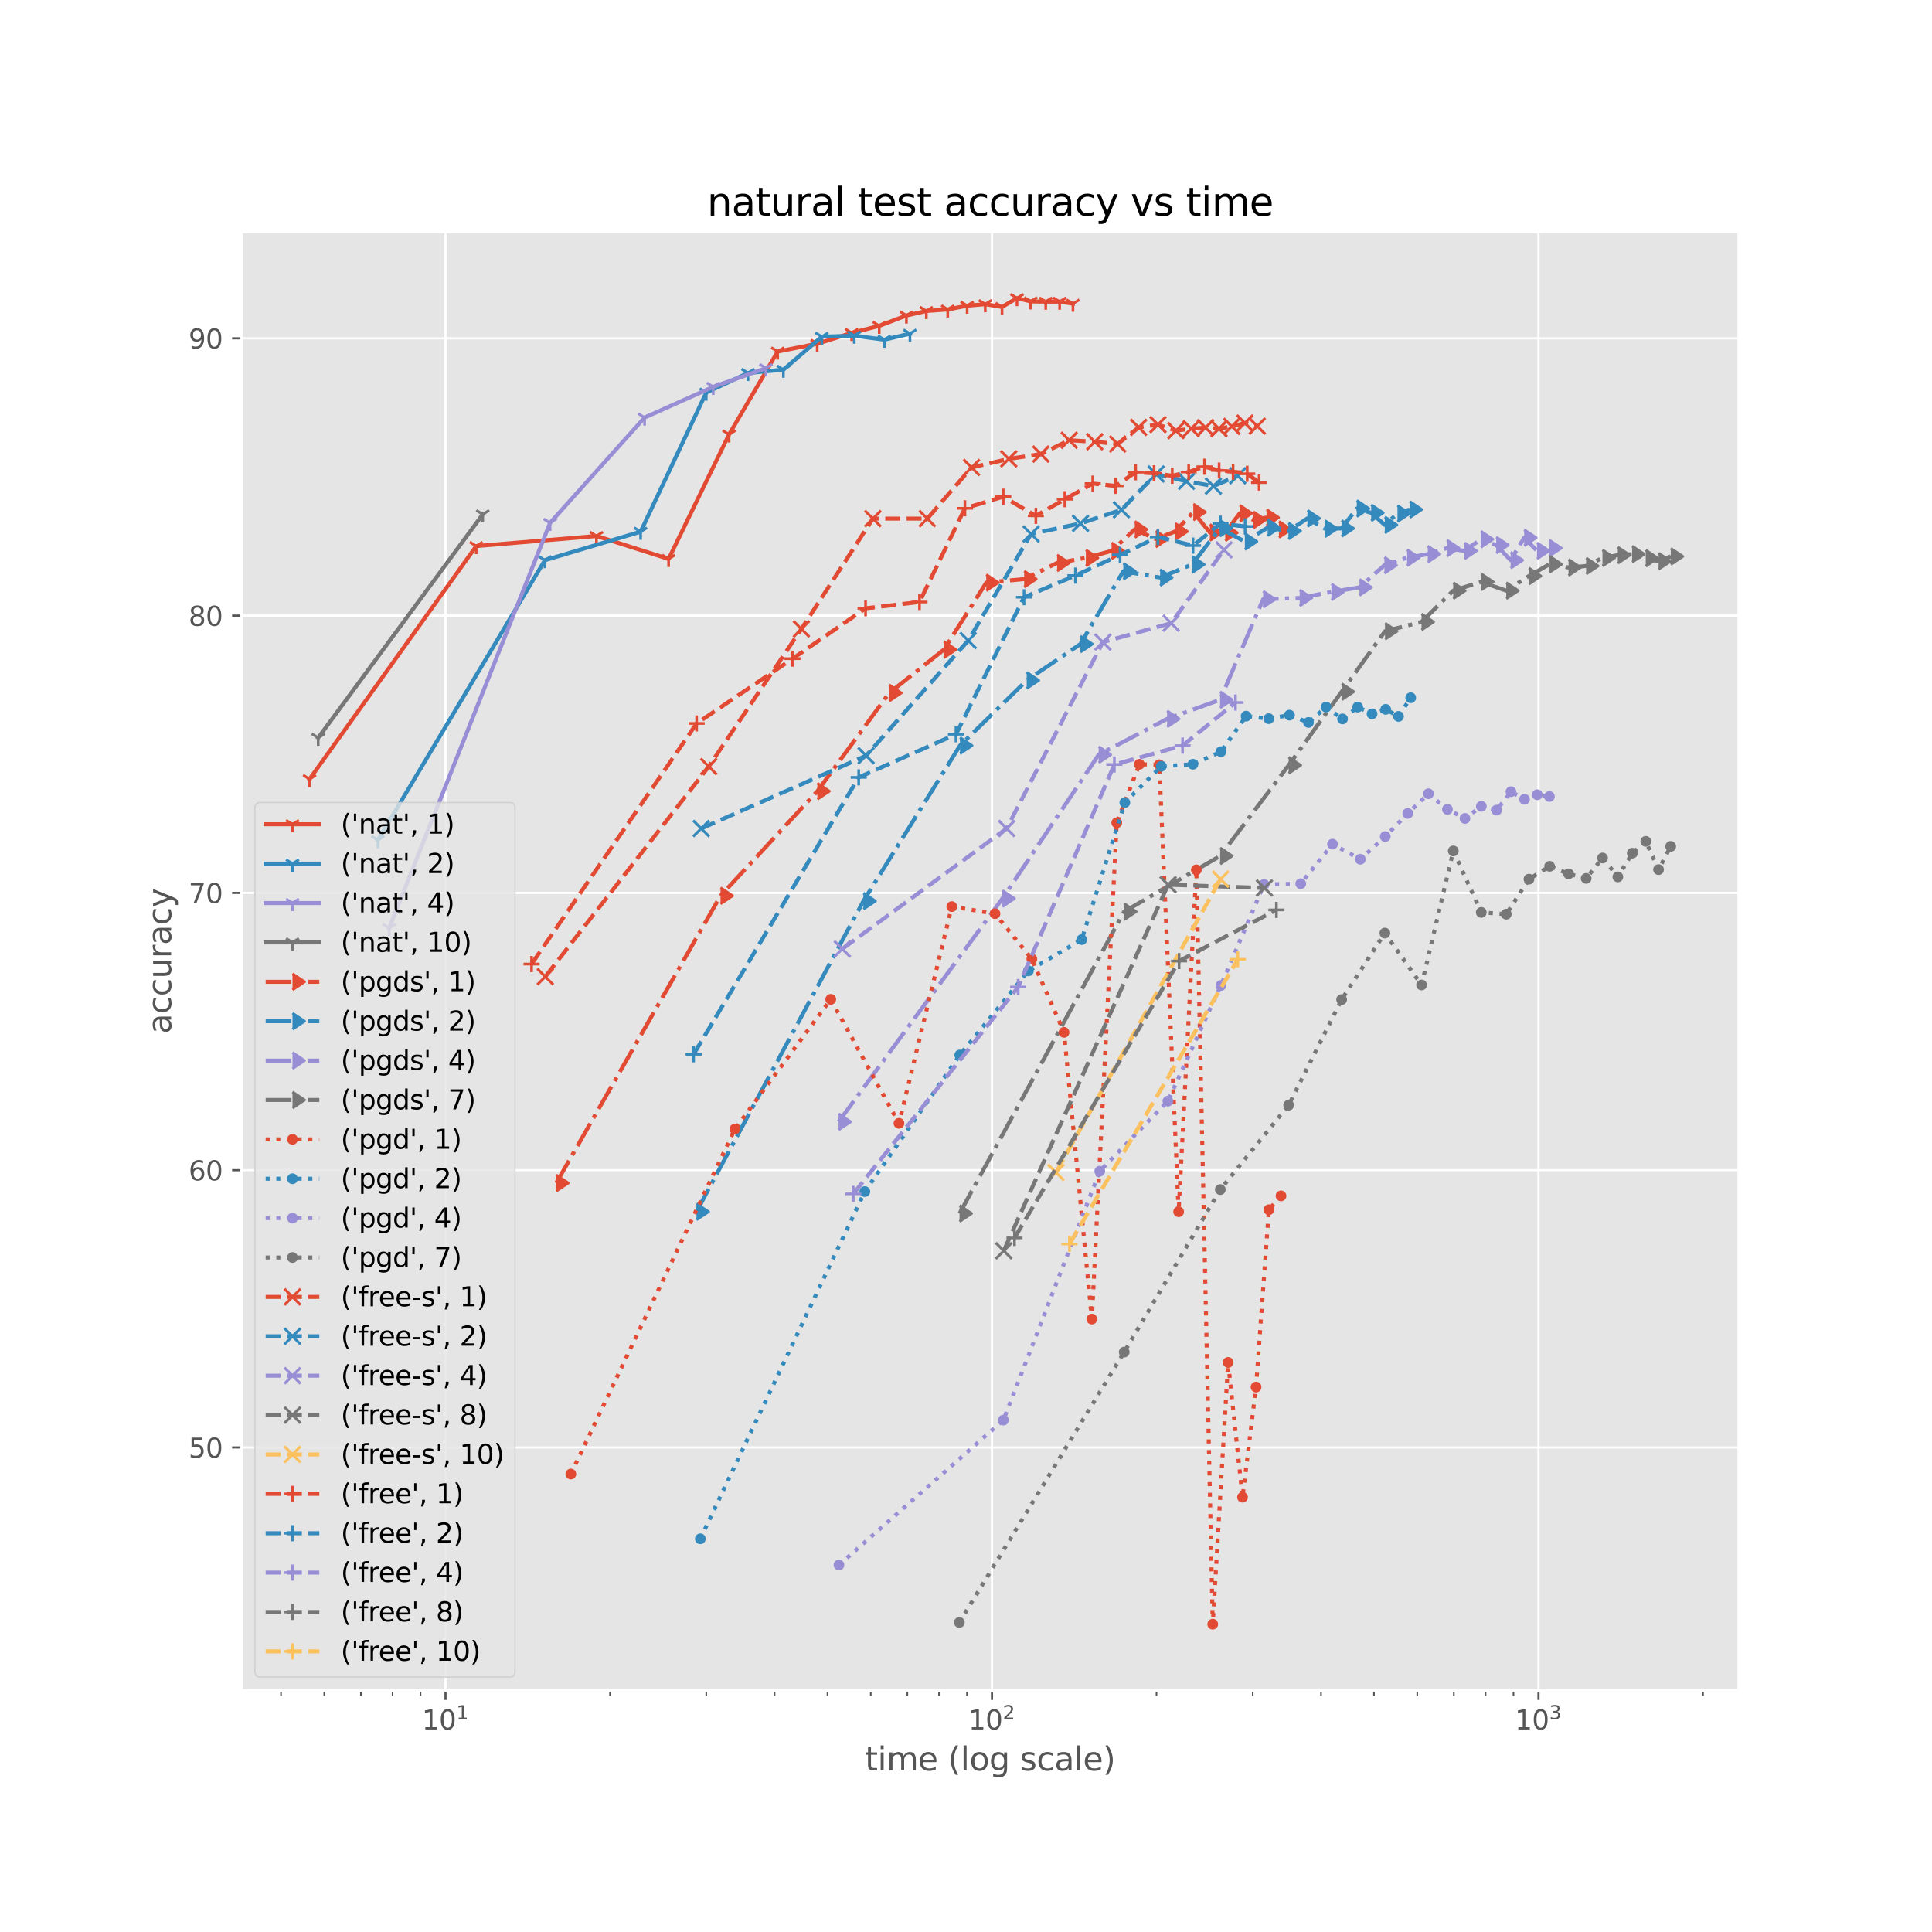 <?xml version="1.0" encoding="utf-8" standalone="no"?>
<!DOCTYPE svg PUBLIC "-//W3C//DTD SVG 1.1//EN"
  "http://www.w3.org/Graphics/SVG/1.1/DTD/svg11.dtd">
<svg xmlns:xlink="http://www.w3.org/1999/xlink" width="720pt" height="720pt" viewBox="0 0 720 720" xmlns="http://www.w3.org/2000/svg" version="1.1">
 <defs>
  <style type="text/css">*{stroke-linejoin: round; stroke-linecap: butt}</style>
 </defs>
 <g id="figure_1">
  <g id="patch_1">
   <path d="M 0 720 
L 720 720 
L 720 0 
L 0 0 
z
" style="fill: #ffffff"/>
  </g>
  <g id="axes_1">
   <g id="patch_2">
    <path d="M 90 630 
L 648 630 
L 648 86.4 
L 90 86.4 
z
" style="fill: #e5e5e5"/>
   </g>
   <g id="matplotlib.axis_1">
    <g id="xtick_1">
     <g id="line2d_1">
      <path d="M 166.031 630 
L 166.031 86.4 
" clip-path="url(#pe5821a2971)" style="fill: none; stroke: #ffffff; stroke-width: 0.8; stroke-linecap: square"/>
     </g>
     <g id="line2d_2">
      <defs>
       <path id="m2e757021b0" d="M 0 0 
L 0 3.5 
" style="stroke: #555555; stroke-width: 0.8"/>
      </defs>
      <g>
       <use xlink:href="#m2e757021b0" x="166.031" y="630" style="fill: #555555; stroke: #555555; stroke-width: 0.8"/>
      </g>
     </g>
     <g id="text_1">
      <!-- $\mathdefault{10^{1}}$ -->
      <g style="fill: #555555" transform="translate(157.231 644.598)scale(0.1 -0.1)">
       <defs>
        <path id="DejaVuSans-31" d="M 794 531 
L 1825 531 
L 1825 4091 
L 703 3866 
L 703 4441 
L 1819 4666 
L 2450 4666 
L 2450 531 
L 3481 531 
L 3481 0 
L 794 0 
L 794 531 
z
" transform="scale(0.016)"/>
        <path id="DejaVuSans-30" d="M 2034 4250 
Q 1547 4250 1301 3770 
Q 1056 3291 1056 2328 
Q 1056 1369 1301 889 
Q 1547 409 2034 409 
Q 2525 409 2770 889 
Q 3016 1369 3016 2328 
Q 3016 3291 2770 3770 
Q 2525 4250 2034 4250 
z
M 2034 4750 
Q 2819 4750 3233 4129 
Q 3647 3509 3647 2328 
Q 3647 1150 3233 529 
Q 2819 -91 2034 -91 
Q 1250 -91 836 529 
Q 422 1150 422 2328 
Q 422 3509 836 4129 
Q 1250 4750 2034 4750 
z
" transform="scale(0.016)"/>
       </defs>
       <use xlink:href="#DejaVuSans-31" transform="translate(0 0.684)"/>
       <use xlink:href="#DejaVuSans-30" transform="translate(63.623 0.684)"/>
       <use xlink:href="#DejaVuSans-31" transform="translate(128.203 38.966)scale(0.7)"/>
      </g>
     </g>
    </g>
    <g id="xtick_2">
     <g id="line2d_3">
      <path d="M 369.689 630 
L 369.689 86.4 
" clip-path="url(#pe5821a2971)" style="fill: none; stroke: #ffffff; stroke-width: 0.8; stroke-linecap: square"/>
     </g>
     <g id="line2d_4">
      <g>
       <use xlink:href="#m2e757021b0" x="369.689" y="630" style="fill: #555555; stroke: #555555; stroke-width: 0.8"/>
      </g>
     </g>
     <g id="text_2">
      <!-- $\mathdefault{10^{2}}$ -->
      <g style="fill: #555555" transform="translate(360.889 644.598)scale(0.1 -0.1)">
       <defs>
        <path id="DejaVuSans-32" d="M 1228 531 
L 3431 531 
L 3431 0 
L 469 0 
L 469 531 
Q 828 903 1448 1529 
Q 2069 2156 2228 2338 
Q 2531 2678 2651 2914 
Q 2772 3150 2772 3378 
Q 2772 3750 2511 3984 
Q 2250 4219 1831 4219 
Q 1534 4219 1204 4116 
Q 875 4013 500 3803 
L 500 4441 
Q 881 4594 1212 4672 
Q 1544 4750 1819 4750 
Q 2544 4750 2975 4387 
Q 3406 4025 3406 3419 
Q 3406 3131 3298 2873 
Q 3191 2616 2906 2266 
Q 2828 2175 2409 1742 
Q 1991 1309 1228 531 
z
" transform="scale(0.016)"/>
       </defs>
       <use xlink:href="#DejaVuSans-31" transform="translate(0 0.766)"/>
       <use xlink:href="#DejaVuSans-30" transform="translate(63.623 0.766)"/>
       <use xlink:href="#DejaVuSans-32" transform="translate(128.203 39.047)scale(0.7)"/>
      </g>
     </g>
    </g>
    <g id="xtick_3">
     <g id="line2d_5">
      <path d="M 573.347 630 
L 573.347 86.4 
" clip-path="url(#pe5821a2971)" style="fill: none; stroke: #ffffff; stroke-width: 0.8; stroke-linecap: square"/>
     </g>
     <g id="line2d_6">
      <g>
       <use xlink:href="#m2e757021b0" x="573.347" y="630" style="fill: #555555; stroke: #555555; stroke-width: 0.8"/>
      </g>
     </g>
     <g id="text_3">
      <!-- $\mathdefault{10^{3}}$ -->
      <g style="fill: #555555" transform="translate(564.547 644.598)scale(0.1 -0.1)">
       <defs>
        <path id="DejaVuSans-33" d="M 2597 2516 
Q 3050 2419 3304 2112 
Q 3559 1806 3559 1356 
Q 3559 666 3084 287 
Q 2609 -91 1734 -91 
Q 1441 -91 1130 -33 
Q 819 25 488 141 
L 488 750 
Q 750 597 1062 519 
Q 1375 441 1716 441 
Q 2309 441 2620 675 
Q 2931 909 2931 1356 
Q 2931 1769 2642 2001 
Q 2353 2234 1838 2234 
L 1294 2234 
L 1294 2753 
L 1863 2753 
Q 2328 2753 2575 2939 
Q 2822 3125 2822 3475 
Q 2822 3834 2567 4026 
Q 2313 4219 1838 4219 
Q 1578 4219 1281 4162 
Q 984 4106 628 3988 
L 628 4550 
Q 988 4650 1302 4700 
Q 1616 4750 1894 4750 
Q 2613 4750 3031 4423 
Q 3450 4097 3450 3541 
Q 3450 3153 3228 2886 
Q 3006 2619 2597 2516 
z
" transform="scale(0.016)"/>
       </defs>
       <use xlink:href="#DejaVuSans-31" transform="translate(0 0.766)"/>
       <use xlink:href="#DejaVuSans-30" transform="translate(63.623 0.766)"/>
       <use xlink:href="#DejaVuSans-33" transform="translate(128.203 39.047)scale(0.7)"/>
      </g>
     </g>
    </g>
    <g id="xtick_4">
     <g id="line2d_7">
      <defs>
       <path id="m73202ac97b" d="M 0 0 
L 0 2 
" style="stroke: #555555; stroke-width: 0.6"/>
      </defs>
      <g>
       <use xlink:href="#m73202ac97b" x="104.723" y="630" style="fill: #555555; stroke: #555555; stroke-width: 0.6"/>
      </g>
     </g>
    </g>
    <g id="xtick_5">
     <g id="line2d_8">
      <g>
       <use xlink:href="#m73202ac97b" x="120.849" y="630" style="fill: #555555; stroke: #555555; stroke-width: 0.6"/>
      </g>
     </g>
    </g>
    <g id="xtick_6">
     <g id="line2d_9">
      <g>
       <use xlink:href="#m73202ac97b" x="134.484" y="630" style="fill: #555555; stroke: #555555; stroke-width: 0.6"/>
      </g>
     </g>
    </g>
    <g id="xtick_7">
     <g id="line2d_10">
      <g>
       <use xlink:href="#m73202ac97b" x="146.294" y="630" style="fill: #555555; stroke: #555555; stroke-width: 0.6"/>
      </g>
     </g>
    </g>
    <g id="xtick_8">
     <g id="line2d_11">
      <g>
       <use xlink:href="#m73202ac97b" x="156.712" y="630" style="fill: #555555; stroke: #555555; stroke-width: 0.6"/>
      </g>
     </g>
    </g>
    <g id="xtick_9">
     <g id="line2d_12">
      <g>
       <use xlink:href="#m73202ac97b" x="227.338" y="630" style="fill: #555555; stroke: #555555; stroke-width: 0.6"/>
      </g>
     </g>
    </g>
    <g id="xtick_10">
     <g id="line2d_13">
      <g>
       <use xlink:href="#m73202ac97b" x="263.2" y="630" style="fill: #555555; stroke: #555555; stroke-width: 0.6"/>
      </g>
     </g>
    </g>
    <g id="xtick_11">
     <g id="line2d_14">
      <g>
       <use xlink:href="#m73202ac97b" x="288.645" y="630" style="fill: #555555; stroke: #555555; stroke-width: 0.6"/>
      </g>
     </g>
    </g>
    <g id="xtick_12">
     <g id="line2d_15">
      <g>
       <use xlink:href="#m73202ac97b" x="308.381" y="630" style="fill: #555555; stroke: #555555; stroke-width: 0.6"/>
      </g>
     </g>
    </g>
    <g id="xtick_13">
     <g id="line2d_16">
      <g>
       <use xlink:href="#m73202ac97b" x="324.507" y="630" style="fill: #555555; stroke: #555555; stroke-width: 0.6"/>
      </g>
     </g>
    </g>
    <g id="xtick_14">
     <g id="line2d_17">
      <g>
       <use xlink:href="#m73202ac97b" x="338.142" y="630" style="fill: #555555; stroke: #555555; stroke-width: 0.6"/>
      </g>
     </g>
    </g>
    <g id="xtick_15">
     <g id="line2d_18">
      <g>
       <use xlink:href="#m73202ac97b" x="349.952" y="630" style="fill: #555555; stroke: #555555; stroke-width: 0.6"/>
      </g>
     </g>
    </g>
    <g id="xtick_16">
     <g id="line2d_19">
      <g>
       <use xlink:href="#m73202ac97b" x="360.37" y="630" style="fill: #555555; stroke: #555555; stroke-width: 0.6"/>
      </g>
     </g>
    </g>
    <g id="xtick_17">
     <g id="line2d_20">
      <g>
       <use xlink:href="#m73202ac97b" x="430.996" y="630" style="fill: #555555; stroke: #555555; stroke-width: 0.6"/>
      </g>
     </g>
    </g>
    <g id="xtick_18">
     <g id="line2d_21">
      <g>
       <use xlink:href="#m73202ac97b" x="466.858" y="630" style="fill: #555555; stroke: #555555; stroke-width: 0.6"/>
      </g>
     </g>
    </g>
    <g id="xtick_19">
     <g id="line2d_22">
      <g>
       <use xlink:href="#m73202ac97b" x="492.303" y="630" style="fill: #555555; stroke: #555555; stroke-width: 0.6"/>
      </g>
     </g>
    </g>
    <g id="xtick_20">
     <g id="line2d_23">
      <g>
       <use xlink:href="#m73202ac97b" x="512.039" y="630" style="fill: #555555; stroke: #555555; stroke-width: 0.6"/>
      </g>
     </g>
    </g>
    <g id="xtick_21">
     <g id="line2d_24">
      <g>
       <use xlink:href="#m73202ac97b" x="528.165" y="630" style="fill: #555555; stroke: #555555; stroke-width: 0.6"/>
      </g>
     </g>
    </g>
    <g id="xtick_22">
     <g id="line2d_25">
      <g>
       <use xlink:href="#m73202ac97b" x="541.8" y="630" style="fill: #555555; stroke: #555555; stroke-width: 0.6"/>
      </g>
     </g>
    </g>
    <g id="xtick_23">
     <g id="line2d_26">
      <g>
       <use xlink:href="#m73202ac97b" x="553.61" y="630" style="fill: #555555; stroke: #555555; stroke-width: 0.6"/>
      </g>
     </g>
    </g>
    <g id="xtick_24">
     <g id="line2d_27">
      <g>
       <use xlink:href="#m73202ac97b" x="564.028" y="630" style="fill: #555555; stroke: #555555; stroke-width: 0.6"/>
      </g>
     </g>
    </g>
    <g id="xtick_25">
     <g id="line2d_28">
      <g>
       <use xlink:href="#m73202ac97b" x="634.654" y="630" style="fill: #555555; stroke: #555555; stroke-width: 0.6"/>
      </g>
     </g>
    </g>
    <g id="text_4">
     <!-- time (log scale) -->
     <g style="fill: #555555" transform="translate(322.342 659.796)scale(0.12 -0.12)">
      <defs>
       <path id="DejaVuSans-74" d="M 1172 4494 
L 1172 3500 
L 2356 3500 
L 2356 3053 
L 1172 3053 
L 1172 1153 
Q 1172 725 1289 603 
Q 1406 481 1766 481 
L 2356 481 
L 2356 0 
L 1766 0 
Q 1100 0 847 248 
Q 594 497 594 1153 
L 594 3053 
L 172 3053 
L 172 3500 
L 594 3500 
L 594 4494 
L 1172 4494 
z
" transform="scale(0.016)"/>
       <path id="DejaVuSans-69" d="M 603 3500 
L 1178 3500 
L 1178 0 
L 603 0 
L 603 3500 
z
M 603 4863 
L 1178 4863 
L 1178 4134 
L 603 4134 
L 603 4863 
z
" transform="scale(0.016)"/>
       <path id="DejaVuSans-6d" d="M 3328 2828 
Q 3544 3216 3844 3400 
Q 4144 3584 4550 3584 
Q 5097 3584 5394 3201 
Q 5691 2819 5691 2113 
L 5691 0 
L 5113 0 
L 5113 2094 
Q 5113 2597 4934 2840 
Q 4756 3084 4391 3084 
Q 3944 3084 3684 2787 
Q 3425 2491 3425 1978 
L 3425 0 
L 2847 0 
L 2847 2094 
Q 2847 2600 2669 2842 
Q 2491 3084 2119 3084 
Q 1678 3084 1418 2786 
Q 1159 2488 1159 1978 
L 1159 0 
L 581 0 
L 581 3500 
L 1159 3500 
L 1159 2956 
Q 1356 3278 1631 3431 
Q 1906 3584 2284 3584 
Q 2666 3584 2933 3390 
Q 3200 3197 3328 2828 
z
" transform="scale(0.016)"/>
       <path id="DejaVuSans-65" d="M 3597 1894 
L 3597 1613 
L 953 1613 
Q 991 1019 1311 708 
Q 1631 397 2203 397 
Q 2534 397 2845 478 
Q 3156 559 3463 722 
L 3463 178 
Q 3153 47 2828 -22 
Q 2503 -91 2169 -91 
Q 1331 -91 842 396 
Q 353 884 353 1716 
Q 353 2575 817 3079 
Q 1281 3584 2069 3584 
Q 2775 3584 3186 3129 
Q 3597 2675 3597 1894 
z
M 3022 2063 
Q 3016 2534 2758 2815 
Q 2500 3097 2075 3097 
Q 1594 3097 1305 2825 
Q 1016 2553 972 2059 
L 3022 2063 
z
" transform="scale(0.016)"/>
       <path id="DejaVuSans-20" transform="scale(0.016)"/>
       <path id="DejaVuSans-28" d="M 1984 4856 
Q 1566 4138 1362 3434 
Q 1159 2731 1159 2009 
Q 1159 1288 1364 580 
Q 1569 -128 1984 -844 
L 1484 -844 
Q 1016 -109 783 600 
Q 550 1309 550 2009 
Q 550 2706 781 3412 
Q 1013 4119 1484 4856 
L 1984 4856 
z
" transform="scale(0.016)"/>
       <path id="DejaVuSans-6c" d="M 603 4863 
L 1178 4863 
L 1178 0 
L 603 0 
L 603 4863 
z
" transform="scale(0.016)"/>
       <path id="DejaVuSans-6f" d="M 1959 3097 
Q 1497 3097 1228 2736 
Q 959 2375 959 1747 
Q 959 1119 1226 758 
Q 1494 397 1959 397 
Q 2419 397 2687 759 
Q 2956 1122 2956 1747 
Q 2956 2369 2687 2733 
Q 2419 3097 1959 3097 
z
M 1959 3584 
Q 2709 3584 3137 3096 
Q 3566 2609 3566 1747 
Q 3566 888 3137 398 
Q 2709 -91 1959 -91 
Q 1206 -91 779 398 
Q 353 888 353 1747 
Q 353 2609 779 3096 
Q 1206 3584 1959 3584 
z
" transform="scale(0.016)"/>
       <path id="DejaVuSans-67" d="M 2906 1791 
Q 2906 2416 2648 2759 
Q 2391 3103 1925 3103 
Q 1463 3103 1205 2759 
Q 947 2416 947 1791 
Q 947 1169 1205 825 
Q 1463 481 1925 481 
Q 2391 481 2648 825 
Q 2906 1169 2906 1791 
z
M 3481 434 
Q 3481 -459 3084 -895 
Q 2688 -1331 1869 -1331 
Q 1566 -1331 1297 -1286 
Q 1028 -1241 775 -1147 
L 775 -588 
Q 1028 -725 1275 -790 
Q 1522 -856 1778 -856 
Q 2344 -856 2625 -561 
Q 2906 -266 2906 331 
L 2906 616 
Q 2728 306 2450 153 
Q 2172 0 1784 0 
Q 1141 0 747 490 
Q 353 981 353 1791 
Q 353 2603 747 3093 
Q 1141 3584 1784 3584 
Q 2172 3584 2450 3431 
Q 2728 3278 2906 2969 
L 2906 3500 
L 3481 3500 
L 3481 434 
z
" transform="scale(0.016)"/>
       <path id="DejaVuSans-73" d="M 2834 3397 
L 2834 2853 
Q 2591 2978 2328 3040 
Q 2066 3103 1784 3103 
Q 1356 3103 1142 2972 
Q 928 2841 928 2578 
Q 928 2378 1081 2264 
Q 1234 2150 1697 2047 
L 1894 2003 
Q 2506 1872 2764 1633 
Q 3022 1394 3022 966 
Q 3022 478 2636 193 
Q 2250 -91 1575 -91 
Q 1294 -91 989 -36 
Q 684 19 347 128 
L 347 722 
Q 666 556 975 473 
Q 1284 391 1588 391 
Q 1994 391 2212 530 
Q 2431 669 2431 922 
Q 2431 1156 2273 1281 
Q 2116 1406 1581 1522 
L 1381 1569 
Q 847 1681 609 1914 
Q 372 2147 372 2553 
Q 372 3047 722 3315 
Q 1072 3584 1716 3584 
Q 2034 3584 2315 3537 
Q 2597 3491 2834 3397 
z
" transform="scale(0.016)"/>
       <path id="DejaVuSans-63" d="M 3122 3366 
L 3122 2828 
Q 2878 2963 2633 3030 
Q 2388 3097 2138 3097 
Q 1578 3097 1268 2742 
Q 959 2388 959 1747 
Q 959 1106 1268 751 
Q 1578 397 2138 397 
Q 2388 397 2633 464 
Q 2878 531 3122 666 
L 3122 134 
Q 2881 22 2623 -34 
Q 2366 -91 2075 -91 
Q 1284 -91 818 406 
Q 353 903 353 1747 
Q 353 2603 823 3093 
Q 1294 3584 2113 3584 
Q 2378 3584 2631 3529 
Q 2884 3475 3122 3366 
z
" transform="scale(0.016)"/>
       <path id="DejaVuSans-61" d="M 2194 1759 
Q 1497 1759 1228 1600 
Q 959 1441 959 1056 
Q 959 750 1161 570 
Q 1363 391 1709 391 
Q 2188 391 2477 730 
Q 2766 1069 2766 1631 
L 2766 1759 
L 2194 1759 
z
M 3341 1997 
L 3341 0 
L 2766 0 
L 2766 531 
Q 2569 213 2275 61 
Q 1981 -91 1556 -91 
Q 1019 -91 701 211 
Q 384 513 384 1019 
Q 384 1609 779 1909 
Q 1175 2209 1959 2209 
L 2766 2209 
L 2766 2266 
Q 2766 2663 2505 2880 
Q 2244 3097 1772 3097 
Q 1472 3097 1187 3025 
Q 903 2953 641 2809 
L 641 3341 
Q 956 3463 1253 3523 
Q 1550 3584 1831 3584 
Q 2591 3584 2966 3190 
Q 3341 2797 3341 1997 
z
" transform="scale(0.016)"/>
       <path id="DejaVuSans-29" d="M 513 4856 
L 1013 4856 
Q 1481 4119 1714 3412 
Q 1947 2706 1947 2009 
Q 1947 1309 1714 600 
Q 1481 -109 1013 -844 
L 513 -844 
Q 928 -128 1133 580 
Q 1338 1288 1338 2009 
Q 1338 2731 1133 3434 
Q 928 4138 513 4856 
z
" transform="scale(0.016)"/>
      </defs>
      <use xlink:href="#DejaVuSans-74"/>
      <use xlink:href="#DejaVuSans-69" x="39.209"/>
      <use xlink:href="#DejaVuSans-6d" x="66.992"/>
      <use xlink:href="#DejaVuSans-65" x="164.404"/>
      <use xlink:href="#DejaVuSans-20" x="225.928"/>
      <use xlink:href="#DejaVuSans-28" x="257.715"/>
      <use xlink:href="#DejaVuSans-6c" x="296.729"/>
      <use xlink:href="#DejaVuSans-6f" x="324.512"/>
      <use xlink:href="#DejaVuSans-67" x="385.693"/>
      <use xlink:href="#DejaVuSans-20" x="449.17"/>
      <use xlink:href="#DejaVuSans-73" x="480.957"/>
      <use xlink:href="#DejaVuSans-63" x="533.057"/>
      <use xlink:href="#DejaVuSans-61" x="588.037"/>
      <use xlink:href="#DejaVuSans-6c" x="649.316"/>
      <use xlink:href="#DejaVuSans-65" x="677.1"/>
      <use xlink:href="#DejaVuSans-29" x="738.623"/>
     </g>
    </g>
   </g>
   <g id="matplotlib.axis_2">
    <g id="ytick_1">
     <g id="line2d_29">
      <path d="M 90 539.422 
L 648 539.422 
" clip-path="url(#pe5821a2971)" style="fill: none; stroke: #ffffff; stroke-width: 0.8; stroke-linecap: square"/>
     </g>
     <g id="line2d_30">
      <defs>
       <path id="m9d73fbc57f" d="M 0 0 
L -3.5 0 
" style="stroke: #555555; stroke-width: 0.8"/>
      </defs>
      <g>
       <use xlink:href="#m9d73fbc57f" x="90" y="539.422" style="fill: #555555; stroke: #555555; stroke-width: 0.8"/>
      </g>
     </g>
     <g id="text_5">
      <!-- 50 -->
      <g style="fill: #555555" transform="translate(70.275 543.221)scale(0.1 -0.1)">
       <defs>
        <path id="DejaVuSans-35" d="M 691 4666 
L 3169 4666 
L 3169 4134 
L 1269 4134 
L 1269 2991 
Q 1406 3038 1543 3061 
Q 1681 3084 1819 3084 
Q 2600 3084 3056 2656 
Q 3513 2228 3513 1497 
Q 3513 744 3044 326 
Q 2575 -91 1722 -91 
Q 1428 -91 1123 -41 
Q 819 9 494 109 
L 494 744 
Q 775 591 1075 516 
Q 1375 441 1709 441 
Q 2250 441 2565 725 
Q 2881 1009 2881 1497 
Q 2881 1984 2565 2268 
Q 2250 2553 1709 2553 
Q 1456 2553 1204 2497 
Q 953 2441 691 2322 
L 691 4666 
z
" transform="scale(0.016)"/>
       </defs>
       <use xlink:href="#DejaVuSans-35"/>
       <use xlink:href="#DejaVuSans-30" x="63.623"/>
      </g>
     </g>
    </g>
    <g id="ytick_2">
     <g id="line2d_31">
      <path d="M 90 436.088 
L 648 436.088 
" clip-path="url(#pe5821a2971)" style="fill: none; stroke: #ffffff; stroke-width: 0.8; stroke-linecap: square"/>
     </g>
     <g id="line2d_32">
      <g>
       <use xlink:href="#m9d73fbc57f" x="90" y="436.088" style="fill: #555555; stroke: #555555; stroke-width: 0.8"/>
      </g>
     </g>
     <g id="text_6">
      <!-- 60 -->
      <g style="fill: #555555" transform="translate(70.275 439.887)scale(0.1 -0.1)">
       <defs>
        <path id="DejaVuSans-36" d="M 2113 2584 
Q 1688 2584 1439 2293 
Q 1191 2003 1191 1497 
Q 1191 994 1439 701 
Q 1688 409 2113 409 
Q 2538 409 2786 701 
Q 3034 994 3034 1497 
Q 3034 2003 2786 2293 
Q 2538 2584 2113 2584 
z
M 3366 4563 
L 3366 3988 
Q 3128 4100 2886 4159 
Q 2644 4219 2406 4219 
Q 1781 4219 1451 3797 
Q 1122 3375 1075 2522 
Q 1259 2794 1537 2939 
Q 1816 3084 2150 3084 
Q 2853 3084 3261 2657 
Q 3669 2231 3669 1497 
Q 3669 778 3244 343 
Q 2819 -91 2113 -91 
Q 1303 -91 875 529 
Q 447 1150 447 2328 
Q 447 3434 972 4092 
Q 1497 4750 2381 4750 
Q 2619 4750 2861 4703 
Q 3103 4656 3366 4563 
z
" transform="scale(0.016)"/>
       </defs>
       <use xlink:href="#DejaVuSans-36"/>
       <use xlink:href="#DejaVuSans-30" x="63.623"/>
      </g>
     </g>
    </g>
    <g id="ytick_3">
     <g id="line2d_33">
      <path d="M 90 332.754 
L 648 332.754 
" clip-path="url(#pe5821a2971)" style="fill: none; stroke: #ffffff; stroke-width: 0.8; stroke-linecap: square"/>
     </g>
     <g id="line2d_34">
      <g>
       <use xlink:href="#m9d73fbc57f" x="90" y="332.754" style="fill: #555555; stroke: #555555; stroke-width: 0.8"/>
      </g>
     </g>
     <g id="text_7">
      <!-- 70 -->
      <g style="fill: #555555" transform="translate(70.275 336.553)scale(0.1 -0.1)">
       <defs>
        <path id="DejaVuSans-37" d="M 525 4666 
L 3525 4666 
L 3525 4397 
L 1831 0 
L 1172 0 
L 2766 4134 
L 525 4134 
L 525 4666 
z
" transform="scale(0.016)"/>
       </defs>
       <use xlink:href="#DejaVuSans-37"/>
       <use xlink:href="#DejaVuSans-30" x="63.623"/>
      </g>
     </g>
    </g>
    <g id="ytick_4">
     <g id="line2d_35">
      <path d="M 90 229.42 
L 648 229.42 
" clip-path="url(#pe5821a2971)" style="fill: none; stroke: #ffffff; stroke-width: 0.8; stroke-linecap: square"/>
     </g>
     <g id="line2d_36">
      <g>
       <use xlink:href="#m9d73fbc57f" x="90" y="229.42" style="fill: #555555; stroke: #555555; stroke-width: 0.8"/>
      </g>
     </g>
     <g id="text_8">
      <!-- 80 -->
      <g style="fill: #555555" transform="translate(70.275 233.219)scale(0.1 -0.1)">
       <defs>
        <path id="DejaVuSans-38" d="M 2034 2216 
Q 1584 2216 1326 1975 
Q 1069 1734 1069 1313 
Q 1069 891 1326 650 
Q 1584 409 2034 409 
Q 2484 409 2743 651 
Q 3003 894 3003 1313 
Q 3003 1734 2745 1975 
Q 2488 2216 2034 2216 
z
M 1403 2484 
Q 997 2584 770 2862 
Q 544 3141 544 3541 
Q 544 4100 942 4425 
Q 1341 4750 2034 4750 
Q 2731 4750 3128 4425 
Q 3525 4100 3525 3541 
Q 3525 3141 3298 2862 
Q 3072 2584 2669 2484 
Q 3125 2378 3379 2068 
Q 3634 1759 3634 1313 
Q 3634 634 3220 271 
Q 2806 -91 2034 -91 
Q 1263 -91 848 271 
Q 434 634 434 1313 
Q 434 1759 690 2068 
Q 947 2378 1403 2484 
z
M 1172 3481 
Q 1172 3119 1398 2916 
Q 1625 2713 2034 2713 
Q 2441 2713 2670 2916 
Q 2900 3119 2900 3481 
Q 2900 3844 2670 4047 
Q 2441 4250 2034 4250 
Q 1625 4250 1398 4047 
Q 1172 3844 1172 3481 
z
" transform="scale(0.016)"/>
       </defs>
       <use xlink:href="#DejaVuSans-38"/>
       <use xlink:href="#DejaVuSans-30" x="63.623"/>
      </g>
     </g>
    </g>
    <g id="ytick_5">
     <g id="line2d_37">
      <path d="M 90 126.086 
L 648 126.086 
" clip-path="url(#pe5821a2971)" style="fill: none; stroke: #ffffff; stroke-width: 0.8; stroke-linecap: square"/>
     </g>
     <g id="line2d_38">
      <g>
       <use xlink:href="#m9d73fbc57f" x="90" y="126.086" style="fill: #555555; stroke: #555555; stroke-width: 0.8"/>
      </g>
     </g>
     <g id="text_9">
      <!-- 90 -->
      <g style="fill: #555555" transform="translate(70.275 129.885)scale(0.1 -0.1)">
       <defs>
        <path id="DejaVuSans-39" d="M 703 97 
L 703 672 
Q 941 559 1184 500 
Q 1428 441 1663 441 
Q 2288 441 2617 861 
Q 2947 1281 2994 2138 
Q 2813 1869 2534 1725 
Q 2256 1581 1919 1581 
Q 1219 1581 811 2004 
Q 403 2428 403 3163 
Q 403 3881 828 4315 
Q 1253 4750 1959 4750 
Q 2769 4750 3195 4129 
Q 3622 3509 3622 2328 
Q 3622 1225 3098 567 
Q 2575 -91 1691 -91 
Q 1453 -91 1209 -44 
Q 966 3 703 97 
z
M 1959 2075 
Q 2384 2075 2632 2365 
Q 2881 2656 2881 3163 
Q 2881 3666 2632 3958 
Q 2384 4250 1959 4250 
Q 1534 4250 1286 3958 
Q 1038 3666 1038 3163 
Q 1038 2656 1286 2365 
Q 1534 2075 1959 2075 
z
" transform="scale(0.016)"/>
       </defs>
       <use xlink:href="#DejaVuSans-39"/>
       <use xlink:href="#DejaVuSans-30" x="63.623"/>
      </g>
     </g>
    </g>
    <g id="text_10">
     <!-- accuracy -->
     <g style="fill: #555555" transform="translate(63.779 385.271)rotate(-90)scale(0.12 -0.12)">
      <defs>
       <path id="DejaVuSans-75" d="M 544 1381 
L 544 3500 
L 1119 3500 
L 1119 1403 
Q 1119 906 1312 657 
Q 1506 409 1894 409 
Q 2359 409 2629 706 
Q 2900 1003 2900 1516 
L 2900 3500 
L 3475 3500 
L 3475 0 
L 2900 0 
L 2900 538 
Q 2691 219 2414 64 
Q 2138 -91 1772 -91 
Q 1169 -91 856 284 
Q 544 659 544 1381 
z
M 1991 3584 
L 1991 3584 
z
" transform="scale(0.016)"/>
       <path id="DejaVuSans-72" d="M 2631 2963 
Q 2534 3019 2420 3045 
Q 2306 3072 2169 3072 
Q 1681 3072 1420 2755 
Q 1159 2438 1159 1844 
L 1159 0 
L 581 0 
L 581 3500 
L 1159 3500 
L 1159 2956 
Q 1341 3275 1631 3429 
Q 1922 3584 2338 3584 
Q 2397 3584 2469 3576 
Q 2541 3569 2628 3553 
L 2631 2963 
z
" transform="scale(0.016)"/>
       <path id="DejaVuSans-79" d="M 2059 -325 
Q 1816 -950 1584 -1140 
Q 1353 -1331 966 -1331 
L 506 -1331 
L 506 -850 
L 844 -850 
Q 1081 -850 1212 -737 
Q 1344 -625 1503 -206 
L 1606 56 
L 191 3500 
L 800 3500 
L 1894 763 
L 2988 3500 
L 3597 3500 
L 2059 -325 
z
" transform="scale(0.016)"/>
      </defs>
      <use xlink:href="#DejaVuSans-61"/>
      <use xlink:href="#DejaVuSans-63" x="61.279"/>
      <use xlink:href="#DejaVuSans-63" x="116.26"/>
      <use xlink:href="#DejaVuSans-75" x="171.24"/>
      <use xlink:href="#DejaVuSans-72" x="234.619"/>
      <use xlink:href="#DejaVuSans-61" x="275.732"/>
      <use xlink:href="#DejaVuSans-63" x="337.012"/>
      <use xlink:href="#DejaVuSans-79" x="391.992"/>
     </g>
    </g>
   </g>
   <g id="line2d_39">
    <path d="M 115.364 290.359 
L 177.476 203.504 
L 222.273 199.748 
L 249.177 208.293 
L 271.707 161.908 
L 289.817 131.015 
L 304.553 128.105 
L 317.397 124.067 
L 327.669 121.438 
L 337.805 117.588 
L 345.219 115.898 
L 353.192 115.334 
L 360.431 113.926 
L 367.171 113.363 
L 373.426 114.395 
L 378.993 111.109 
L 384.123 112.33 
L 389.713 112.424 
L 394.897 112.424 
L 399.859 113.175 
" clip-path="url(#pe5821a2971)" style="fill: none; stroke: #e24a33; stroke-width: 1.5; stroke-linecap: square"/>
    <defs>
     <path id="m46fffcc0d1" d="M 0 0 
L 0 3 
M 0 0 
L 2.4 -1.5 
M 0 0 
L -2.4 -1.5 
" style="stroke: #e24a33"/>
    </defs>
    <g clip-path="url(#pe5821a2971)">
     <use xlink:href="#m46fffcc0d1" x="115.364" y="290.359" style="fill: #e24a33; stroke: #e24a33"/>
     <use xlink:href="#m46fffcc0d1" x="177.476" y="203.504" style="fill: #e24a33; stroke: #e24a33"/>
     <use xlink:href="#m46fffcc0d1" x="222.273" y="199.748" style="fill: #e24a33; stroke: #e24a33"/>
     <use xlink:href="#m46fffcc0d1" x="249.177" y="208.293" style="fill: #e24a33; stroke: #e24a33"/>
     <use xlink:href="#m46fffcc0d1" x="271.707" y="161.908" style="fill: #e24a33; stroke: #e24a33"/>
     <use xlink:href="#m46fffcc0d1" x="289.817" y="131.015" style="fill: #e24a33; stroke: #e24a33"/>
     <use xlink:href="#m46fffcc0d1" x="304.553" y="128.105" style="fill: #e24a33; stroke: #e24a33"/>
     <use xlink:href="#m46fffcc0d1" x="317.397" y="124.067" style="fill: #e24a33; stroke: #e24a33"/>
     <use xlink:href="#m46fffcc0d1" x="327.669" y="121.438" style="fill: #e24a33; stroke: #e24a33"/>
     <use xlink:href="#m46fffcc0d1" x="337.805" y="117.588" style="fill: #e24a33; stroke: #e24a33"/>
     <use xlink:href="#m46fffcc0d1" x="345.219" y="115.898" style="fill: #e24a33; stroke: #e24a33"/>
     <use xlink:href="#m46fffcc0d1" x="353.192" y="115.334" style="fill: #e24a33; stroke: #e24a33"/>
     <use xlink:href="#m46fffcc0d1" x="360.431" y="113.926" style="fill: #e24a33; stroke: #e24a33"/>
     <use xlink:href="#m46fffcc0d1" x="367.171" y="113.363" style="fill: #e24a33; stroke: #e24a33"/>
     <use xlink:href="#m46fffcc0d1" x="373.426" y="114.395" style="fill: #e24a33; stroke: #e24a33"/>
     <use xlink:href="#m46fffcc0d1" x="378.993" y="111.109" style="fill: #e24a33; stroke: #e24a33"/>
     <use xlink:href="#m46fffcc0d1" x="384.123" y="112.33" style="fill: #e24a33; stroke: #e24a33"/>
     <use xlink:href="#m46fffcc0d1" x="389.713" y="112.424" style="fill: #e24a33; stroke: #e24a33"/>
     <use xlink:href="#m46fffcc0d1" x="394.897" y="112.424" style="fill: #e24a33; stroke: #e24a33"/>
     <use xlink:href="#m46fffcc0d1" x="399.859" y="113.175" style="fill: #e24a33; stroke: #e24a33"/>
    </g>
   </g>
   <g id="line2d_40">
    <path d="M 140.843 313.082 
L 203.066 208.762 
L 238.739 198.152 
L 263.188 146.321 
L 278.75 138.997 
L 291.946 137.776 
L 306.259 125.475 
L 318.355 125.1 
L 329.554 126.602 
L 339.116 124.349 
" clip-path="url(#pe5821a2971)" style="fill: none; stroke: #348abd; stroke-width: 1.5; stroke-linecap: square"/>
    <defs>
     <path id="m3768c19793" d="M 0 0 
L 0 3 
M 0 0 
L 2.4 -1.5 
M 0 0 
L -2.4 -1.5 
" style="stroke: #348abd"/>
    </defs>
    <g clip-path="url(#pe5821a2971)">
     <use xlink:href="#m3768c19793" x="140.843" y="313.082" style="fill: #348abd; stroke: #348abd"/>
     <use xlink:href="#m3768c19793" x="203.066" y="208.762" style="fill: #348abd; stroke: #348abd"/>
     <use xlink:href="#m3768c19793" x="238.739" y="198.152" style="fill: #348abd; stroke: #348abd"/>
     <use xlink:href="#m3768c19793" x="263.188" y="146.321" style="fill: #348abd; stroke: #348abd"/>
     <use xlink:href="#m3768c19793" x="278.75" y="138.997" style="fill: #348abd; stroke: #348abd"/>
     <use xlink:href="#m3768c19793" x="291.946" y="137.776" style="fill: #348abd; stroke: #348abd"/>
     <use xlink:href="#m3768c19793" x="306.259" y="125.475" style="fill: #348abd; stroke: #348abd"/>
     <use xlink:href="#m3768c19793" x="318.355" y="125.1" style="fill: #348abd; stroke: #348abd"/>
     <use xlink:href="#m3768c19793" x="329.554" y="126.602" style="fill: #348abd; stroke: #348abd"/>
     <use xlink:href="#m3768c19793" x="339.116" y="124.349" style="fill: #348abd; stroke: #348abd"/>
    </g>
   </g>
   <g id="line2d_41">
    <path d="M 145.045 345.852 
L 204.989 194.866 
L 240.224 155.616 
L 265.809 144.161 
L 285.442 137.213 
" clip-path="url(#pe5821a2971)" style="fill: none; stroke: #988ed5; stroke-width: 1.5; stroke-linecap: square"/>
    <defs>
     <path id="m523329201c" d="M 0 0 
L 0 3 
M 0 0 
L 2.4 -1.5 
M 0 0 
L -2.4 -1.5 
" style="stroke: #988ed5"/>
    </defs>
    <g clip-path="url(#pe5821a2971)">
     <use xlink:href="#m523329201c" x="145.045" y="345.852" style="fill: #988ed5; stroke: #988ed5"/>
     <use xlink:href="#m523329201c" x="204.989" y="194.866" style="fill: #988ed5; stroke: #988ed5"/>
     <use xlink:href="#m523329201c" x="240.224" y="155.616" style="fill: #988ed5; stroke: #988ed5"/>
     <use xlink:href="#m523329201c" x="265.809" y="144.161" style="fill: #988ed5; stroke: #988ed5"/>
     <use xlink:href="#m523329201c" x="285.442" y="137.213" style="fill: #988ed5; stroke: #988ed5"/>
    </g>
   </g>
   <g id="line2d_42">
    <path d="M 118.587 274.96 
L 179.909 191.673 
" clip-path="url(#pe5821a2971)" style="fill: none; stroke: #777777; stroke-width: 1.5; stroke-linecap: square"/>
    <defs>
     <path id="m2e056913d5" d="M 0 0 
L 0 3 
M 0 0 
L 2.4 -1.5 
M 0 0 
L -2.4 -1.5 
" style="stroke: #777777"/>
    </defs>
    <g clip-path="url(#pe5821a2971)">
     <use xlink:href="#m2e056913d5" x="118.587" y="274.96" style="fill: #777777; stroke: #777777"/>
     <use xlink:href="#m2e056913d5" x="179.909" y="191.673" style="fill: #777777; stroke: #777777"/>
    </g>
   </g>
   <g id="line2d_43">
    <path d="M 207.288 440.877 
L 268.524 333.834 
L 304.601 294.866 
L 331.396 258.246 
L 351.766 242.096 
L 367.551 217.119 
L 381.68 215.805 
L 393.953 209.795 
L 404.666 207.917 
L 414.256 205.288 
L 422.896 197.307 
L 430.724 200.875 
L 437.984 198.058 
L 444.705 190.828 
L 450.88 198.434 
L 456.609 198.528 
L 462.014 191.297 
L 467.111 193.739 
L 472.009 192.894 
L 476.624 197.307 
" clip-path="url(#pe5821a2971)" style="fill: none; stroke-dasharray: 9.6,2.4,1.5,2.4; stroke-dashoffset: 0; stroke: #e24a33; stroke-width: 1.5"/>
    <defs>
     <path id="m06e89f0abb" d="M -0 3 
L 4.5 0 
L 0 -3 
" style="stroke: #e24a33; stroke-linejoin: miter"/>
    </defs>
    <g clip-path="url(#pe5821a2971)">
     <use xlink:href="#m06e89f0abb" x="207.288" y="440.877" style="fill: #e24a33; stroke: #e24a33; stroke-linejoin: miter"/>
     <use xlink:href="#m06e89f0abb" x="268.524" y="333.834" style="fill: #e24a33; stroke: #e24a33; stroke-linejoin: miter"/>
     <use xlink:href="#m06e89f0abb" x="304.601" y="294.866" style="fill: #e24a33; stroke: #e24a33; stroke-linejoin: miter"/>
     <use xlink:href="#m06e89f0abb" x="331.396" y="258.246" style="fill: #e24a33; stroke: #e24a33; stroke-linejoin: miter"/>
     <use xlink:href="#m06e89f0abb" x="351.766" y="242.096" style="fill: #e24a33; stroke: #e24a33; stroke-linejoin: miter"/>
     <use xlink:href="#m06e89f0abb" x="367.551" y="217.119" style="fill: #e24a33; stroke: #e24a33; stroke-linejoin: miter"/>
     <use xlink:href="#m06e89f0abb" x="381.68" y="215.805" style="fill: #e24a33; stroke: #e24a33; stroke-linejoin: miter"/>
     <use xlink:href="#m06e89f0abb" x="393.953" y="209.795" style="fill: #e24a33; stroke: #e24a33; stroke-linejoin: miter"/>
     <use xlink:href="#m06e89f0abb" x="404.666" y="207.917" style="fill: #e24a33; stroke: #e24a33; stroke-linejoin: miter"/>
     <use xlink:href="#m06e89f0abb" x="414.256" y="205.288" style="fill: #e24a33; stroke: #e24a33; stroke-linejoin: miter"/>
     <use xlink:href="#m06e89f0abb" x="422.896" y="197.307" style="fill: #e24a33; stroke: #e24a33; stroke-linejoin: miter"/>
     <use xlink:href="#m06e89f0abb" x="430.724" y="200.875" style="fill: #e24a33; stroke: #e24a33; stroke-linejoin: miter"/>
     <use xlink:href="#m06e89f0abb" x="437.984" y="198.058" style="fill: #e24a33; stroke: #e24a33; stroke-linejoin: miter"/>
     <use xlink:href="#m06e89f0abb" x="444.705" y="190.828" style="fill: #e24a33; stroke: #e24a33; stroke-linejoin: miter"/>
     <use xlink:href="#m06e89f0abb" x="450.88" y="198.434" style="fill: #e24a33; stroke: #e24a33; stroke-linejoin: miter"/>
     <use xlink:href="#m06e89f0abb" x="456.609" y="198.528" style="fill: #e24a33; stroke: #e24a33; stroke-linejoin: miter"/>
     <use xlink:href="#m06e89f0abb" x="462.014" y="191.297" style="fill: #e24a33; stroke: #e24a33; stroke-linejoin: miter"/>
     <use xlink:href="#m06e89f0abb" x="467.111" y="193.739" style="fill: #e24a33; stroke: #e24a33; stroke-linejoin: miter"/>
     <use xlink:href="#m06e89f0abb" x="472.009" y="192.894" style="fill: #e24a33; stroke: #e24a33; stroke-linejoin: miter"/>
     <use xlink:href="#m06e89f0abb" x="476.624" y="197.307" style="fill: #e24a33; stroke: #e24a33; stroke-linejoin: miter"/>
    </g>
   </g>
   <g id="line2d_44">
    <path d="M 259.552 451.581 
L 321.766 335.805 
L 357.752 277.871 
L 382.627 253.551 
L 402.619 240.03 
L 418.625 212.894 
L 432.338 215.241 
L 444.278 210.359 
L 454.588 196.837 
L 463.919 201.814 
L 472.413 196.65 
L 480.158 197.87 
L 487.249 193.175 
L 493.809 197.025 
L 499.957 196.931 
L 505.632 189.513 
L 510.997 191.11 
L 516.071 195.617 
L 520.798 191.391 
L 525.361 189.889 
" clip-path="url(#pe5821a2971)" style="fill: none; stroke-dasharray: 9.6,2.4,1.5,2.4; stroke-dashoffset: 0; stroke: #348abd; stroke-width: 1.5"/>
    <defs>
     <path id="m584385266b" d="M -0 3 
L 4.5 0 
L 0 -3 
" style="stroke: #348abd; stroke-linejoin: miter"/>
    </defs>
    <g clip-path="url(#pe5821a2971)">
     <use xlink:href="#m584385266b" x="259.552" y="451.581" style="fill: #348abd; stroke: #348abd; stroke-linejoin: miter"/>
     <use xlink:href="#m584385266b" x="321.766" y="335.805" style="fill: #348abd; stroke: #348abd; stroke-linejoin: miter"/>
     <use xlink:href="#m584385266b" x="357.752" y="277.871" style="fill: #348abd; stroke: #348abd; stroke-linejoin: miter"/>
     <use xlink:href="#m584385266b" x="382.627" y="253.551" style="fill: #348abd; stroke: #348abd; stroke-linejoin: miter"/>
     <use xlink:href="#m584385266b" x="402.619" y="240.03" style="fill: #348abd; stroke: #348abd; stroke-linejoin: miter"/>
     <use xlink:href="#m584385266b" x="418.625" y="212.894" style="fill: #348abd; stroke: #348abd; stroke-linejoin: miter"/>
     <use xlink:href="#m584385266b" x="432.338" y="215.241" style="fill: #348abd; stroke: #348abd; stroke-linejoin: miter"/>
     <use xlink:href="#m584385266b" x="444.278" y="210.359" style="fill: #348abd; stroke: #348abd; stroke-linejoin: miter"/>
     <use xlink:href="#m584385266b" x="454.588" y="196.837" style="fill: #348abd; stroke: #348abd; stroke-linejoin: miter"/>
     <use xlink:href="#m584385266b" x="463.919" y="201.814" style="fill: #348abd; stroke: #348abd; stroke-linejoin: miter"/>
     <use xlink:href="#m584385266b" x="472.413" y="196.65" style="fill: #348abd; stroke: #348abd; stroke-linejoin: miter"/>
     <use xlink:href="#m584385266b" x="480.158" y="197.87" style="fill: #348abd; stroke: #348abd; stroke-linejoin: miter"/>
     <use xlink:href="#m584385266b" x="487.249" y="193.175" style="fill: #348abd; stroke: #348abd; stroke-linejoin: miter"/>
     <use xlink:href="#m584385266b" x="493.809" y="197.025" style="fill: #348abd; stroke: #348abd; stroke-linejoin: miter"/>
     <use xlink:href="#m584385266b" x="499.957" y="196.931" style="fill: #348abd; stroke: #348abd; stroke-linejoin: miter"/>
     <use xlink:href="#m584385266b" x="505.632" y="189.513" style="fill: #348abd; stroke: #348abd; stroke-linejoin: miter"/>
     <use xlink:href="#m584385266b" x="510.997" y="191.11" style="fill: #348abd; stroke: #348abd; stroke-linejoin: miter"/>
     <use xlink:href="#m584385266b" x="516.071" y="195.617" style="fill: #348abd; stroke: #348abd; stroke-linejoin: miter"/>
     <use xlink:href="#m584385266b" x="520.798" y="191.391" style="fill: #348abd; stroke: #348abd; stroke-linejoin: miter"/>
     <use xlink:href="#m584385266b" x="525.361" y="189.889" style="fill: #348abd; stroke: #348abd; stroke-linejoin: miter"/>
    </g>
   </g>
   <g id="line2d_45">
    <path d="M 312.517 418.06 
L 373.562 334.867 
L 409.453 281.251 
L 434.944 267.918 
L 454.694 260.781 
L 470.731 223.316 
L 484.351 222.847 
L 496.189 220.593 
L 506.628 218.903 
L 515.935 210.64 
L 524.388 207.823 
L 532.094 206.509 
L 539.2 204.255 
L 545.75 205.288 
L 551.869 200.969 
L 557.592 203.129 
L 562.967 208.762 
L 568.006 200.405 
L 572.8 205.288 
L 577.353 204.255 
" clip-path="url(#pe5821a2971)" style="fill: none; stroke-dasharray: 9.6,2.4,1.5,2.4; stroke-dashoffset: 0; stroke: #988ed5; stroke-width: 1.5"/>
    <defs>
     <path id="m6f76541e95" d="M -0 3 
L 4.5 0 
L 0 -3 
" style="stroke: #988ed5; stroke-linejoin: miter"/>
    </defs>
    <g clip-path="url(#pe5821a2971)">
     <use xlink:href="#m6f76541e95" x="312.517" y="418.06" style="fill: #988ed5; stroke: #988ed5; stroke-linejoin: miter"/>
     <use xlink:href="#m6f76541e95" x="373.562" y="334.867" style="fill: #988ed5; stroke: #988ed5; stroke-linejoin: miter"/>
     <use xlink:href="#m6f76541e95" x="409.453" y="281.251" style="fill: #988ed5; stroke: #988ed5; stroke-linejoin: miter"/>
     <use xlink:href="#m6f76541e95" x="434.944" y="267.918" style="fill: #988ed5; stroke: #988ed5; stroke-linejoin: miter"/>
     <use xlink:href="#m6f76541e95" x="454.694" y="260.781" style="fill: #988ed5; stroke: #988ed5; stroke-linejoin: miter"/>
     <use xlink:href="#m6f76541e95" x="470.731" y="223.316" style="fill: #988ed5; stroke: #988ed5; stroke-linejoin: miter"/>
     <use xlink:href="#m6f76541e95" x="484.351" y="222.847" style="fill: #988ed5; stroke: #988ed5; stroke-linejoin: miter"/>
     <use xlink:href="#m6f76541e95" x="496.189" y="220.593" style="fill: #988ed5; stroke: #988ed5; stroke-linejoin: miter"/>
     <use xlink:href="#m6f76541e95" x="506.628" y="218.903" style="fill: #988ed5; stroke: #988ed5; stroke-linejoin: miter"/>
     <use xlink:href="#m6f76541e95" x="515.935" y="210.64" style="fill: #988ed5; stroke: #988ed5; stroke-linejoin: miter"/>
     <use xlink:href="#m6f76541e95" x="524.388" y="207.823" style="fill: #988ed5; stroke: #988ed5; stroke-linejoin: miter"/>
     <use xlink:href="#m6f76541e95" x="532.094" y="206.509" style="fill: #988ed5; stroke: #988ed5; stroke-linejoin: miter"/>
     <use xlink:href="#m6f76541e95" x="539.2" y="204.255" style="fill: #988ed5; stroke: #988ed5; stroke-linejoin: miter"/>
     <use xlink:href="#m6f76541e95" x="545.75" y="205.288" style="fill: #988ed5; stroke: #988ed5; stroke-linejoin: miter"/>
     <use xlink:href="#m6f76541e95" x="551.869" y="200.969" style="fill: #988ed5; stroke: #988ed5; stroke-linejoin: miter"/>
     <use xlink:href="#m6f76541e95" x="557.592" y="203.129" style="fill: #988ed5; stroke: #988ed5; stroke-linejoin: miter"/>
     <use xlink:href="#m6f76541e95" x="562.967" y="208.762" style="fill: #988ed5; stroke: #988ed5; stroke-linejoin: miter"/>
     <use xlink:href="#m6f76541e95" x="568.006" y="200.405" style="fill: #988ed5; stroke: #988ed5; stroke-linejoin: miter"/>
     <use xlink:href="#m6f76541e95" x="572.8" y="205.288" style="fill: #988ed5; stroke: #988ed5; stroke-linejoin: miter"/>
     <use xlink:href="#m6f76541e95" x="577.353" y="204.255" style="fill: #988ed5; stroke: #988ed5; stroke-linejoin: miter"/>
    </g>
   </g>
   <g id="line2d_46">
    <path d="M 357.59 452.238 
L 418.921 339.749 
L 454.717 318.998 
L 480.245 285.195 
L 500.012 257.777 
L 516.156 235.241 
L 529.764 231.767 
L 541.573 220.124 
L 552.001 216.838 
L 561.323 220.124 
L 569.756 214.678 
L 577.457 210.265 
L 584.534 211.485 
L 591.1 210.922 
L 597.188 207.917 
L 602.906 206.884 
L 608.255 206.509 
L 613.319 208.011 
L 618.103 209.138 
L 622.636 207.354 
" clip-path="url(#pe5821a2971)" style="fill: none; stroke-dasharray: 9.6,2.4,1.5,2.4; stroke-dashoffset: 0; stroke: #777777; stroke-width: 1.5"/>
    <defs>
     <path id="mac3fd742d7" d="M -0 3 
L 4.5 0 
L 0 -3 
" style="stroke: #777777; stroke-linejoin: miter"/>
    </defs>
    <g clip-path="url(#pe5821a2971)">
     <use xlink:href="#mac3fd742d7" x="357.59" y="452.238" style="fill: #777777; stroke: #777777; stroke-linejoin: miter"/>
     <use xlink:href="#mac3fd742d7" x="418.921" y="339.749" style="fill: #777777; stroke: #777777; stroke-linejoin: miter"/>
     <use xlink:href="#mac3fd742d7" x="454.717" y="318.998" style="fill: #777777; stroke: #777777; stroke-linejoin: miter"/>
     <use xlink:href="#mac3fd742d7" x="480.245" y="285.195" style="fill: #777777; stroke: #777777; stroke-linejoin: miter"/>
     <use xlink:href="#mac3fd742d7" x="500.012" y="257.777" style="fill: #777777; stroke: #777777; stroke-linejoin: miter"/>
     <use xlink:href="#mac3fd742d7" x="516.156" y="235.241" style="fill: #777777; stroke: #777777; stroke-linejoin: miter"/>
     <use xlink:href="#mac3fd742d7" x="529.764" y="231.767" style="fill: #777777; stroke: #777777; stroke-linejoin: miter"/>
     <use xlink:href="#mac3fd742d7" x="541.573" y="220.124" style="fill: #777777; stroke: #777777; stroke-linejoin: miter"/>
     <use xlink:href="#mac3fd742d7" x="552.001" y="216.838" style="fill: #777777; stroke: #777777; stroke-linejoin: miter"/>
     <use xlink:href="#mac3fd742d7" x="561.323" y="220.124" style="fill: #777777; stroke: #777777; stroke-linejoin: miter"/>
     <use xlink:href="#mac3fd742d7" x="569.756" y="214.678" style="fill: #777777; stroke: #777777; stroke-linejoin: miter"/>
     <use xlink:href="#mac3fd742d7" x="577.457" y="210.265" style="fill: #777777; stroke: #777777; stroke-linejoin: miter"/>
     <use xlink:href="#mac3fd742d7" x="584.534" y="211.485" style="fill: #777777; stroke: #777777; stroke-linejoin: miter"/>
     <use xlink:href="#mac3fd742d7" x="591.1" y="210.922" style="fill: #777777; stroke: #777777; stroke-linejoin: miter"/>
     <use xlink:href="#mac3fd742d7" x="597.188" y="207.917" style="fill: #777777; stroke: #777777; stroke-linejoin: miter"/>
     <use xlink:href="#mac3fd742d7" x="602.906" y="206.884" style="fill: #777777; stroke: #777777; stroke-linejoin: miter"/>
     <use xlink:href="#mac3fd742d7" x="608.255" y="206.509" style="fill: #777777; stroke: #777777; stroke-linejoin: miter"/>
     <use xlink:href="#mac3fd742d7" x="613.319" y="208.011" style="fill: #777777; stroke: #777777; stroke-linejoin: miter"/>
     <use xlink:href="#mac3fd742d7" x="618.103" y="209.138" style="fill: #777777; stroke: #777777; stroke-linejoin: miter"/>
     <use xlink:href="#mac3fd742d7" x="622.636" y="207.354" style="fill: #777777; stroke: #777777; stroke-linejoin: miter"/>
    </g>
   </g>
   <g id="line2d_47">
    <path d="M 212.739 549.328 
L 273.856 420.783 
L 309.598 372.425 
L 335.016 418.623 
L 354.704 337.871 
L 370.803 340.5 
L 384.535 357.402 
L 396.529 384.726 
L 406.895 491.581 
L 416.187 306.603 
L 424.632 284.819 
L 432.037 285.007 
L 439.237 451.581 
L 445.838 324.162 
L 451.951 605.291 
L 457.682 507.732 
L 463.05 557.967 
L 468.09 516.933 
L 472.875 450.83 
L 477.399 445.665 
" clip-path="url(#pe5821a2971)" style="fill: none; stroke-dasharray: 1.5,2.475; stroke-dashoffset: 0; stroke: #e24a33; stroke-width: 1.5"/>
    <defs>
     <path id="me85b36ed22" d="M 0 1.5 
C 0.398 1.5 0.779 1.342 1.061 1.061 
C 1.342 0.779 1.5 0.398 1.5 0 
C 1.5 -0.398 1.342 -0.779 1.061 -1.061 
C 0.779 -1.342 0.398 -1.5 0 -1.5 
C -0.398 -1.5 -0.779 -1.342 -1.061 -1.061 
C -1.342 -0.779 -1.5 -0.398 -1.5 0 
C -1.5 0.398 -1.342 0.779 -1.061 1.061 
C -0.779 1.342 -0.398 1.5 0 1.5 
z
" style="stroke: #e24a33"/>
    </defs>
    <g clip-path="url(#pe5821a2971)">
     <use xlink:href="#me85b36ed22" x="212.739" y="549.328" style="fill: #e24a33; stroke: #e24a33"/>
     <use xlink:href="#me85b36ed22" x="273.856" y="420.783" style="fill: #e24a33; stroke: #e24a33"/>
     <use xlink:href="#me85b36ed22" x="309.598" y="372.425" style="fill: #e24a33; stroke: #e24a33"/>
     <use xlink:href="#me85b36ed22" x="335.016" y="418.623" style="fill: #e24a33; stroke: #e24a33"/>
     <use xlink:href="#me85b36ed22" x="354.704" y="337.871" style="fill: #e24a33; stroke: #e24a33"/>
     <use xlink:href="#me85b36ed22" x="370.803" y="340.5" style="fill: #e24a33; stroke: #e24a33"/>
     <use xlink:href="#me85b36ed22" x="384.535" y="357.402" style="fill: #e24a33; stroke: #e24a33"/>
     <use xlink:href="#me85b36ed22" x="396.529" y="384.726" style="fill: #e24a33; stroke: #e24a33"/>
     <use xlink:href="#me85b36ed22" x="406.895" y="491.581" style="fill: #e24a33; stroke: #e24a33"/>
     <use xlink:href="#me85b36ed22" x="416.187" y="306.603" style="fill: #e24a33; stroke: #e24a33"/>
     <use xlink:href="#me85b36ed22" x="424.632" y="284.819" style="fill: #e24a33; stroke: #e24a33"/>
     <use xlink:href="#me85b36ed22" x="432.037" y="285.007" style="fill: #e24a33; stroke: #e24a33"/>
     <use xlink:href="#me85b36ed22" x="439.237" y="451.581" style="fill: #e24a33; stroke: #e24a33"/>
     <use xlink:href="#me85b36ed22" x="445.838" y="324.162" style="fill: #e24a33; stroke: #e24a33"/>
     <use xlink:href="#me85b36ed22" x="451.951" y="605.291" style="fill: #e24a33; stroke: #e24a33"/>
     <use xlink:href="#me85b36ed22" x="457.682" y="507.732" style="fill: #e24a33; stroke: #e24a33"/>
     <use xlink:href="#me85b36ed22" x="463.05" y="557.967" style="fill: #e24a33; stroke: #e24a33"/>
     <use xlink:href="#me85b36ed22" x="468.09" y="516.933" style="fill: #e24a33; stroke: #e24a33"/>
     <use xlink:href="#me85b36ed22" x="472.875" y="450.83" style="fill: #e24a33; stroke: #e24a33"/>
     <use xlink:href="#me85b36ed22" x="477.399" y="445.665" style="fill: #e24a33; stroke: #e24a33"/>
    </g>
   </g>
   <g id="line2d_48">
    <path d="M 260.995 573.46 
L 322.296 444.069 
L 357.687 393.177 
L 383.246 361.815 
L 403.109 350.172 
L 419.196 299.092 
L 432.785 285.57 
L 444.576 284.819 
L 455.011 280.124 
L 464.396 266.885 
L 472.852 267.824 
L 480.542 266.509 
L 487.622 269.232 
L 494.189 263.505 
L 500.326 267.918 
L 505.974 263.505 
L 511.325 266.04 
L 516.408 264.35 
L 521.178 266.979 
L 525.73 260.03 
" clip-path="url(#pe5821a2971)" style="fill: none; stroke-dasharray: 1.5,2.475; stroke-dashoffset: 0; stroke: #348abd; stroke-width: 1.5"/>
    <defs>
     <path id="mdb0833655e" d="M 0 1.5 
C 0.398 1.5 0.779 1.342 1.061 1.061 
C 1.342 0.779 1.5 0.398 1.5 0 
C 1.5 -0.398 1.342 -0.779 1.061 -1.061 
C 0.779 -1.342 0.398 -1.5 0 -1.5 
C -0.398 -1.5 -0.779 -1.342 -1.061 -1.061 
C -1.342 -0.779 -1.5 -0.398 -1.5 0 
C -1.5 0.398 -1.342 0.779 -1.061 1.061 
C -0.779 1.342 -0.398 1.5 0 1.5 
z
" style="stroke: #348abd"/>
    </defs>
    <g clip-path="url(#pe5821a2971)">
     <use xlink:href="#mdb0833655e" x="260.995" y="573.46" style="fill: #348abd; stroke: #348abd"/>
     <use xlink:href="#mdb0833655e" x="322.296" y="444.069" style="fill: #348abd; stroke: #348abd"/>
     <use xlink:href="#mdb0833655e" x="357.687" y="393.177" style="fill: #348abd; stroke: #348abd"/>
     <use xlink:href="#mdb0833655e" x="383.246" y="361.815" style="fill: #348abd; stroke: #348abd"/>
     <use xlink:href="#mdb0833655e" x="403.109" y="350.172" style="fill: #348abd; stroke: #348abd"/>
     <use xlink:href="#mdb0833655e" x="419.196" y="299.092" style="fill: #348abd; stroke: #348abd"/>
     <use xlink:href="#mdb0833655e" x="432.785" y="285.57" style="fill: #348abd; stroke: #348abd"/>
     <use xlink:href="#mdb0833655e" x="444.576" y="284.819" style="fill: #348abd; stroke: #348abd"/>
     <use xlink:href="#mdb0833655e" x="455.011" y="280.124" style="fill: #348abd; stroke: #348abd"/>
     <use xlink:href="#mdb0833655e" x="464.396" y="266.885" style="fill: #348abd; stroke: #348abd"/>
     <use xlink:href="#mdb0833655e" x="472.852" y="267.824" style="fill: #348abd; stroke: #348abd"/>
     <use xlink:href="#mdb0833655e" x="480.542" y="266.509" style="fill: #348abd; stroke: #348abd"/>
     <use xlink:href="#mdb0833655e" x="487.622" y="269.232" style="fill: #348abd; stroke: #348abd"/>
     <use xlink:href="#mdb0833655e" x="494.189" y="263.505" style="fill: #348abd; stroke: #348abd"/>
     <use xlink:href="#mdb0833655e" x="500.326" y="267.918" style="fill: #348abd; stroke: #348abd"/>
     <use xlink:href="#mdb0833655e" x="505.974" y="263.505" style="fill: #348abd; stroke: #348abd"/>
     <use xlink:href="#mdb0833655e" x="511.325" y="266.04" style="fill: #348abd; stroke: #348abd"/>
     <use xlink:href="#mdb0833655e" x="516.408" y="264.35" style="fill: #348abd; stroke: #348abd"/>
     <use xlink:href="#mdb0833655e" x="521.178" y="266.979" style="fill: #348abd; stroke: #348abd"/>
     <use xlink:href="#mdb0833655e" x="525.73" y="260.03" style="fill: #348abd; stroke: #348abd"/>
    </g>
   </g>
   <g id="line2d_49">
    <path d="M 312.655 583.225 
L 373.953 529.234 
L 409.845 436.463 
L 435.247 410.36 
L 454.973 367.261 
L 471.073 329.608 
L 484.747 329.327 
L 496.58 314.585 
L 506.953 320.219 
L 516.252 311.768 
L 524.645 303.129 
L 532.342 295.805 
L 539.415 301.627 
L 545.95 305.007 
L 552.043 300.5 
L 557.736 301.909 
L 563.095 295.054 
L 568.14 297.871 
L 572.897 296.181 
L 577.42 296.838 
" clip-path="url(#pe5821a2971)" style="fill: none; stroke-dasharray: 1.5,2.475; stroke-dashoffset: 0; stroke: #988ed5; stroke-width: 1.5"/>
    <defs>
     <path id="m2fd522a1b5" d="M 0 1.5 
C 0.398 1.5 0.779 1.342 1.061 1.061 
C 1.342 0.779 1.5 0.398 1.5 0 
C 1.5 -0.398 1.342 -0.779 1.061 -1.061 
C 0.779 -1.342 0.398 -1.5 0 -1.5 
C -0.398 -1.5 -0.779 -1.342 -1.061 -1.061 
C -1.342 -0.779 -1.5 -0.398 -1.5 0 
C -1.5 0.398 -1.342 0.779 -1.061 1.061 
C -0.779 1.342 -0.398 1.5 0 1.5 
z
" style="stroke: #988ed5"/>
    </defs>
    <g clip-path="url(#pe5821a2971)">
     <use xlink:href="#m2fd522a1b5" x="312.655" y="583.225" style="fill: #988ed5; stroke: #988ed5"/>
     <use xlink:href="#m2fd522a1b5" x="373.953" y="529.234" style="fill: #988ed5; stroke: #988ed5"/>
     <use xlink:href="#m2fd522a1b5" x="409.845" y="436.463" style="fill: #988ed5; stroke: #988ed5"/>
     <use xlink:href="#m2fd522a1b5" x="435.247" y="410.36" style="fill: #988ed5; stroke: #988ed5"/>
     <use xlink:href="#m2fd522a1b5" x="454.973" y="367.261" style="fill: #988ed5; stroke: #988ed5"/>
     <use xlink:href="#m2fd522a1b5" x="471.073" y="329.608" style="fill: #988ed5; stroke: #988ed5"/>
     <use xlink:href="#m2fd522a1b5" x="484.747" y="329.327" style="fill: #988ed5; stroke: #988ed5"/>
     <use xlink:href="#m2fd522a1b5" x="496.58" y="314.585" style="fill: #988ed5; stroke: #988ed5"/>
     <use xlink:href="#m2fd522a1b5" x="506.953" y="320.219" style="fill: #988ed5; stroke: #988ed5"/>
     <use xlink:href="#m2fd522a1b5" x="516.252" y="311.768" style="fill: #988ed5; stroke: #988ed5"/>
     <use xlink:href="#m2fd522a1b5" x="524.645" y="303.129" style="fill: #988ed5; stroke: #988ed5"/>
     <use xlink:href="#m2fd522a1b5" x="532.342" y="295.805" style="fill: #988ed5; stroke: #988ed5"/>
     <use xlink:href="#m2fd522a1b5" x="539.415" y="301.627" style="fill: #988ed5; stroke: #988ed5"/>
     <use xlink:href="#m2fd522a1b5" x="545.95" y="305.007" style="fill: #988ed5; stroke: #988ed5"/>
     <use xlink:href="#m2fd522a1b5" x="552.043" y="300.5" style="fill: #988ed5; stroke: #988ed5"/>
     <use xlink:href="#m2fd522a1b5" x="557.736" y="301.909" style="fill: #988ed5; stroke: #988ed5"/>
     <use xlink:href="#m2fd522a1b5" x="563.095" y="295.054" style="fill: #988ed5; stroke: #988ed5"/>
     <use xlink:href="#m2fd522a1b5" x="568.14" y="297.871" style="fill: #988ed5; stroke: #988ed5"/>
     <use xlink:href="#m2fd522a1b5" x="572.897" y="296.181" style="fill: #988ed5; stroke: #988ed5"/>
     <use xlink:href="#m2fd522a1b5" x="577.42" y="296.838" style="fill: #988ed5; stroke: #988ed5"/>
    </g>
   </g>
   <g id="line2d_50">
    <path d="M 357.52 604.634 
L 418.959 503.882 
L 454.77 443.318 
L 480.24 411.862 
L 499.987 372.519 
L 516.103 347.73 
L 529.78 367.073 
L 541.598 317.12 
L 552.023 340.031 
L 561.338 340.688 
L 569.799 327.636 
L 577.495 322.848 
L 584.568 325.665 
L 591.112 327.355 
L 597.219 319.749 
L 602.925 326.791 
L 608.297 317.965 
L 613.342 313.552 
L 618.084 324.068 
L 622.62 315.43 
" clip-path="url(#pe5821a2971)" style="fill: none; stroke-dasharray: 1.5,2.475; stroke-dashoffset: 0; stroke: #777777; stroke-width: 1.5"/>
    <defs>
     <path id="me3d399d45f" d="M 0 1.5 
C 0.398 1.5 0.779 1.342 1.061 1.061 
C 1.342 0.779 1.5 0.398 1.5 0 
C 1.5 -0.398 1.342 -0.779 1.061 -1.061 
C 0.779 -1.342 0.398 -1.5 0 -1.5 
C -0.398 -1.5 -0.779 -1.342 -1.061 -1.061 
C -1.342 -0.779 -1.5 -0.398 -1.5 0 
C -1.5 0.398 -1.342 0.779 -1.061 1.061 
C -0.779 1.342 -0.398 1.5 0 1.5 
z
" style="stroke: #777777"/>
    </defs>
    <g clip-path="url(#pe5821a2971)">
     <use xlink:href="#me3d399d45f" x="357.52" y="604.634" style="fill: #777777; stroke: #777777"/>
     <use xlink:href="#me3d399d45f" x="418.959" y="503.882" style="fill: #777777; stroke: #777777"/>
     <use xlink:href="#me3d399d45f" x="454.77" y="443.318" style="fill: #777777; stroke: #777777"/>
     <use xlink:href="#me3d399d45f" x="480.24" y="411.862" style="fill: #777777; stroke: #777777"/>
     <use xlink:href="#me3d399d45f" x="499.987" y="372.519" style="fill: #777777; stroke: #777777"/>
     <use xlink:href="#me3d399d45f" x="516.103" y="347.73" style="fill: #777777; stroke: #777777"/>
     <use xlink:href="#me3d399d45f" x="529.78" y="367.073" style="fill: #777777; stroke: #777777"/>
     <use xlink:href="#me3d399d45f" x="541.598" y="317.12" style="fill: #777777; stroke: #777777"/>
     <use xlink:href="#me3d399d45f" x="552.023" y="340.031" style="fill: #777777; stroke: #777777"/>
     <use xlink:href="#me3d399d45f" x="561.338" y="340.688" style="fill: #777777; stroke: #777777"/>
     <use xlink:href="#me3d399d45f" x="569.799" y="327.636" style="fill: #777777; stroke: #777777"/>
     <use xlink:href="#me3d399d45f" x="577.495" y="322.848" style="fill: #777777; stroke: #777777"/>
     <use xlink:href="#me3d399d45f" x="584.568" y="325.665" style="fill: #777777; stroke: #777777"/>
     <use xlink:href="#me3d399d45f" x="591.112" y="327.355" style="fill: #777777; stroke: #777777"/>
     <use xlink:href="#me3d399d45f" x="597.219" y="319.749" style="fill: #777777; stroke: #777777"/>
     <use xlink:href="#me3d399d45f" x="602.925" y="326.791" style="fill: #777777; stroke: #777777"/>
     <use xlink:href="#me3d399d45f" x="608.297" y="317.965" style="fill: #777777; stroke: #777777"/>
     <use xlink:href="#me3d399d45f" x="613.342" y="313.552" style="fill: #777777; stroke: #777777"/>
     <use xlink:href="#me3d399d45f" x="618.084" y="324.068" style="fill: #777777; stroke: #777777"/>
     <use xlink:href="#me3d399d45f" x="622.62" y="315.43" style="fill: #777777; stroke: #777777"/>
    </g>
   </g>
   <g id="line2d_51">
    <path d="M 203.214 363.975 
L 264.122 285.664 
L 298.651 234.396 
L 325.299 193.269 
L 345.573 193.269 
L 362.072 174.208 
L 375.933 171.016 
L 387.892 169.232 
L 398.447 164.067 
L 407.986 164.631 
L 416.529 165.476 
L 424.348 159.278 
L 431.544 158.246 
L 438.234 160.499 
L 443.931 159.748 
L 449.264 159.372 
L 454.278 159.748 
L 459.033 158.903 
L 463.932 157.682 
L 468.55 158.809 
" clip-path="url(#pe5821a2971)" style="fill: none; stroke-dasharray: 5.55,2.4; stroke-dashoffset: 0; stroke: #e24a33; stroke-width: 1.5"/>
    <defs>
     <path id="m0dc7880fb8" d="M -3 3 
L 3 -3 
M -3 -3 
L 3 3 
" style="stroke: #e24a33"/>
    </defs>
    <g clip-path="url(#pe5821a2971)">
     <use xlink:href="#m0dc7880fb8" x="203.214" y="363.975" style="fill: #e24a33; stroke: #e24a33"/>
     <use xlink:href="#m0dc7880fb8" x="264.122" y="285.664" style="fill: #e24a33; stroke: #e24a33"/>
     <use xlink:href="#m0dc7880fb8" x="298.651" y="234.396" style="fill: #e24a33; stroke: #e24a33"/>
     <use xlink:href="#m0dc7880fb8" x="325.299" y="193.269" style="fill: #e24a33; stroke: #e24a33"/>
     <use xlink:href="#m0dc7880fb8" x="345.573" y="193.269" style="fill: #e24a33; stroke: #e24a33"/>
     <use xlink:href="#m0dc7880fb8" x="362.072" y="174.208" style="fill: #e24a33; stroke: #e24a33"/>
     <use xlink:href="#m0dc7880fb8" x="375.933" y="171.016" style="fill: #e24a33; stroke: #e24a33"/>
     <use xlink:href="#m0dc7880fb8" x="387.892" y="169.232" style="fill: #e24a33; stroke: #e24a33"/>
     <use xlink:href="#m0dc7880fb8" x="398.447" y="164.067" style="fill: #e24a33; stroke: #e24a33"/>
     <use xlink:href="#m0dc7880fb8" x="407.986" y="164.631" style="fill: #e24a33; stroke: #e24a33"/>
     <use xlink:href="#m0dc7880fb8" x="416.529" y="165.476" style="fill: #e24a33; stroke: #e24a33"/>
     <use xlink:href="#m0dc7880fb8" x="424.348" y="159.278" style="fill: #e24a33; stroke: #e24a33"/>
     <use xlink:href="#m0dc7880fb8" x="431.544" y="158.246" style="fill: #e24a33; stroke: #e24a33"/>
     <use xlink:href="#m0dc7880fb8" x="438.234" y="160.499" style="fill: #e24a33; stroke: #e24a33"/>
     <use xlink:href="#m0dc7880fb8" x="443.931" y="159.748" style="fill: #e24a33; stroke: #e24a33"/>
     <use xlink:href="#m0dc7880fb8" x="449.264" y="159.372" style="fill: #e24a33; stroke: #e24a33"/>
     <use xlink:href="#m0dc7880fb8" x="454.278" y="159.748" style="fill: #e24a33; stroke: #e24a33"/>
     <use xlink:href="#m0dc7880fb8" x="459.033" y="158.903" style="fill: #e24a33; stroke: #e24a33"/>
     <use xlink:href="#m0dc7880fb8" x="463.932" y="157.682" style="fill: #e24a33; stroke: #e24a33"/>
     <use xlink:href="#m0dc7880fb8" x="468.55" y="158.809" style="fill: #e24a33; stroke: #e24a33"/>
    </g>
   </g>
   <g id="line2d_52">
    <path d="M 261.317 308.763 
L 322.778 281.627 
L 360.826 238.716 
L 384.247 198.997 
L 402.675 195.053 
L 417.914 189.983 
L 430.86 176.649 
L 442.178 179.372 
L 452.201 181.157 
L 461.267 177.307 
" clip-path="url(#pe5821a2971)" style="fill: none; stroke-dasharray: 5.55,2.4; stroke-dashoffset: 0; stroke: #348abd; stroke-width: 1.5"/>
    <defs>
     <path id="m8fb5d40cc2" d="M -3 3 
L 3 -3 
M -3 -3 
L 3 3 
" style="stroke: #348abd"/>
    </defs>
    <g clip-path="url(#pe5821a2971)">
     <use xlink:href="#m8fb5d40cc2" x="261.317" y="308.763" style="fill: #348abd; stroke: #348abd"/>
     <use xlink:href="#m8fb5d40cc2" x="322.778" y="281.627" style="fill: #348abd; stroke: #348abd"/>
     <use xlink:href="#m8fb5d40cc2" x="360.826" y="238.716" style="fill: #348abd; stroke: #348abd"/>
     <use xlink:href="#m8fb5d40cc2" x="384.247" y="198.997" style="fill: #348abd; stroke: #348abd"/>
     <use xlink:href="#m8fb5d40cc2" x="402.675" y="195.053" style="fill: #348abd; stroke: #348abd"/>
     <use xlink:href="#m8fb5d40cc2" x="417.914" y="189.983" style="fill: #348abd; stroke: #348abd"/>
     <use xlink:href="#m8fb5d40cc2" x="430.86" y="176.649" style="fill: #348abd; stroke: #348abd"/>
     <use xlink:href="#m8fb5d40cc2" x="442.178" y="179.372" style="fill: #348abd; stroke: #348abd"/>
     <use xlink:href="#m8fb5d40cc2" x="452.201" y="181.157" style="fill: #348abd; stroke: #348abd"/>
     <use xlink:href="#m8fb5d40cc2" x="461.267" y="177.307" style="fill: #348abd; stroke: #348abd"/>
    </g>
   </g>
   <g id="line2d_53">
    <path d="M 313.899 353.646 
L 375.148 308.763 
L 411.006 239.279 
L 436.448 232.237 
L 456.151 204.913 
" clip-path="url(#pe5821a2971)" style="fill: none; stroke-dasharray: 5.55,2.4; stroke-dashoffset: 0; stroke: #988ed5; stroke-width: 1.5"/>
    <defs>
     <path id="m48b64b561b" d="M -3 3 
L 3 -3 
M -3 -3 
L 3 3 
" style="stroke: #988ed5"/>
    </defs>
    <g clip-path="url(#pe5821a2971)">
     <use xlink:href="#m48b64b561b" x="313.899" y="353.646" style="fill: #988ed5; stroke: #988ed5"/>
     <use xlink:href="#m48b64b561b" x="375.148" y="308.763" style="fill: #988ed5; stroke: #988ed5"/>
     <use xlink:href="#m48b64b561b" x="411.006" y="239.279" style="fill: #988ed5; stroke: #988ed5"/>
     <use xlink:href="#m48b64b561b" x="436.448" y="232.237" style="fill: #988ed5; stroke: #988ed5"/>
     <use xlink:href="#m48b64b561b" x="456.151" y="204.913" style="fill: #988ed5; stroke: #988ed5"/>
    </g>
   </g>
   <g id="line2d_54">
    <path d="M 374.076 466.135 
L 435.321 329.702 
L 471.217 330.923 
" clip-path="url(#pe5821a2971)" style="fill: none; stroke-dasharray: 5.55,2.4; stroke-dashoffset: 0; stroke: #777777; stroke-width: 1.5"/>
    <defs>
     <path id="md6e02a33ad" d="M -3 3 
L 3 -3 
M -3 -3 
L 3 3 
" style="stroke: #777777"/>
    </defs>
    <g clip-path="url(#pe5821a2971)">
     <use xlink:href="#md6e02a33ad" x="374.076" y="466.135" style="fill: #777777; stroke: #777777"/>
     <use xlink:href="#md6e02a33ad" x="435.321" y="329.702" style="fill: #777777; stroke: #777777"/>
     <use xlink:href="#md6e02a33ad" x="471.217" y="330.923" style="fill: #777777; stroke: #777777"/>
    </g>
   </g>
   <g id="line2d_55">
    <path d="M 393.527 436.933 
L 454.881 327.636 
" clip-path="url(#pe5821a2971)" style="fill: none; stroke-dasharray: 5.55,2.4; stroke-dashoffset: 0; stroke: #fbc15e; stroke-width: 1.5"/>
    <defs>
     <path id="mef534c8b44" d="M -3 3 
L 3 -3 
M -3 -3 
L 3 3 
" style="stroke: #fbc15e"/>
    </defs>
    <g clip-path="url(#pe5821a2971)">
     <use xlink:href="#mef534c8b44" x="393.527" y="436.933" style="fill: #fbc15e; stroke: #fbc15e"/>
     <use xlink:href="#mef534c8b44" x="454.881" y="327.636" style="fill: #fbc15e; stroke: #fbc15e"/>
    </g>
   </g>
   <g id="line2d_56">
    <path d="M 198.1 359.28 
L 259.615 269.608 
L 295.353 245.476 
L 322.574 226.697 
L 342.667 224.349 
L 359.594 189.419 
L 373.875 185.1 
L 386.033 192.236 
L 396.835 186.039 
L 407.229 180.218 
L 415.726 181.063 
L 423.224 175.992 
L 430.089 176.368 
L 436.86 177.307 
L 442.987 175.898 
L 448.874 173.926 
L 454.323 175.335 
L 459.532 175.804 
L 464.798 176.556 
L 469.234 179.842 
" clip-path="url(#pe5821a2971)" style="fill: none; stroke-dasharray: 5.55,2.4; stroke-dashoffset: 0; stroke: #e24a33; stroke-width: 1.5"/>
    <defs>
     <path id="m85fe2e4196" d="M -3 0 
L 3 0 
M 0 3 
L 0 -3 
" style="stroke: #e24a33"/>
    </defs>
    <g clip-path="url(#pe5821a2971)">
     <use xlink:href="#m85fe2e4196" x="198.1" y="359.28" style="fill: #e24a33; stroke: #e24a33"/>
     <use xlink:href="#m85fe2e4196" x="259.615" y="269.608" style="fill: #e24a33; stroke: #e24a33"/>
     <use xlink:href="#m85fe2e4196" x="295.353" y="245.476" style="fill: #e24a33; stroke: #e24a33"/>
     <use xlink:href="#m85fe2e4196" x="322.574" y="226.697" style="fill: #e24a33; stroke: #e24a33"/>
     <use xlink:href="#m85fe2e4196" x="342.667" y="224.349" style="fill: #e24a33; stroke: #e24a33"/>
     <use xlink:href="#m85fe2e4196" x="359.594" y="189.419" style="fill: #e24a33; stroke: #e24a33"/>
     <use xlink:href="#m85fe2e4196" x="373.875" y="185.1" style="fill: #e24a33; stroke: #e24a33"/>
     <use xlink:href="#m85fe2e4196" x="386.033" y="192.236" style="fill: #e24a33; stroke: #e24a33"/>
     <use xlink:href="#m85fe2e4196" x="396.835" y="186.039" style="fill: #e24a33; stroke: #e24a33"/>
     <use xlink:href="#m85fe2e4196" x="407.229" y="180.218" style="fill: #e24a33; stroke: #e24a33"/>
     <use xlink:href="#m85fe2e4196" x="415.726" y="181.063" style="fill: #e24a33; stroke: #e24a33"/>
     <use xlink:href="#m85fe2e4196" x="423.224" y="175.992" style="fill: #e24a33; stroke: #e24a33"/>
     <use xlink:href="#m85fe2e4196" x="430.089" y="176.368" style="fill: #e24a33; stroke: #e24a33"/>
     <use xlink:href="#m85fe2e4196" x="436.86" y="177.307" style="fill: #e24a33; stroke: #e24a33"/>
     <use xlink:href="#m85fe2e4196" x="442.987" y="175.898" style="fill: #e24a33; stroke: #e24a33"/>
     <use xlink:href="#m85fe2e4196" x="448.874" y="173.926" style="fill: #e24a33; stroke: #e24a33"/>
     <use xlink:href="#m85fe2e4196" x="454.323" y="175.335" style="fill: #e24a33; stroke: #e24a33"/>
     <use xlink:href="#m85fe2e4196" x="459.532" y="175.804" style="fill: #e24a33; stroke: #e24a33"/>
     <use xlink:href="#m85fe2e4196" x="464.798" y="176.556" style="fill: #e24a33; stroke: #e24a33"/>
     <use xlink:href="#m85fe2e4196" x="469.234" y="179.842" style="fill: #e24a33; stroke: #e24a33"/>
    </g>
   </g>
   <g id="line2d_57">
    <path d="M 258.501 392.895 
L 320.012 289.702 
L 356.273 273.645 
L 381.629 222.565 
L 400.774 214.49 
L 417.417 206.791 
L 431.527 200.124 
L 444.607 203.316 
L 454.853 195.147 
L 464.018 196.18 
" clip-path="url(#pe5821a2971)" style="fill: none; stroke-dasharray: 5.55,2.4; stroke-dashoffset: 0; stroke: #348abd; stroke-width: 1.5"/>
    <defs>
     <path id="m595c520096" d="M -3 0 
L 3 0 
M 0 3 
L 0 -3 
" style="stroke: #348abd"/>
    </defs>
    <g clip-path="url(#pe5821a2971)">
     <use xlink:href="#m595c520096" x="258.501" y="392.895" style="fill: #348abd; stroke: #348abd"/>
     <use xlink:href="#m595c520096" x="320.012" y="289.702" style="fill: #348abd; stroke: #348abd"/>
     <use xlink:href="#m595c520096" x="356.273" y="273.645" style="fill: #348abd; stroke: #348abd"/>
     <use xlink:href="#m595c520096" x="381.629" y="222.565" style="fill: #348abd; stroke: #348abd"/>
     <use xlink:href="#m595c520096" x="400.774" y="214.49" style="fill: #348abd; stroke: #348abd"/>
     <use xlink:href="#m595c520096" x="417.417" y="206.791" style="fill: #348abd; stroke: #348abd"/>
     <use xlink:href="#m595c520096" x="431.527" y="200.124" style="fill: #348abd; stroke: #348abd"/>
     <use xlink:href="#m595c520096" x="444.607" y="203.316" style="fill: #348abd; stroke: #348abd"/>
     <use xlink:href="#m595c520096" x="454.853" y="195.147" style="fill: #348abd; stroke: #348abd"/>
     <use xlink:href="#m595c520096" x="464.018" y="196.18" style="fill: #348abd; stroke: #348abd"/>
    </g>
   </g>
   <g id="line2d_58">
    <path d="M 318.001 444.914 
L 379.444 367.824 
L 415.292 284.913 
L 440.706 277.871 
L 460.431 261.814 
" clip-path="url(#pe5821a2971)" style="fill: none; stroke-dasharray: 5.55,2.4; stroke-dashoffset: 0; stroke: #988ed5; stroke-width: 1.5"/>
    <defs>
     <path id="mc496803461" d="M -3 0 
L 3 0 
M 0 3 
L 0 -3 
" style="stroke: #988ed5"/>
    </defs>
    <g clip-path="url(#pe5821a2971)">
     <use xlink:href="#mc496803461" x="318.001" y="444.914" style="fill: #988ed5; stroke: #988ed5"/>
     <use xlink:href="#mc496803461" x="379.444" y="367.824" style="fill: #988ed5; stroke: #988ed5"/>
     <use xlink:href="#mc496803461" x="415.292" y="284.913" style="fill: #988ed5; stroke: #988ed5"/>
     <use xlink:href="#mc496803461" x="440.706" y="277.871" style="fill: #988ed5; stroke: #988ed5"/>
     <use xlink:href="#mc496803461" x="460.431" y="261.814" style="fill: #988ed5; stroke: #988ed5"/>
    </g>
   </g>
   <g id="line2d_59">
    <path d="M 378.074 461.346 
L 439.407 358.153 
L 475.68 339.092 
" clip-path="url(#pe5821a2971)" style="fill: none; stroke-dasharray: 5.55,2.4; stroke-dashoffset: 0; stroke: #777777; stroke-width: 1.5"/>
    <defs>
     <path id="m2a20bd8131" d="M -3 0 
L 3 0 
M 0 3 
L 0 -3 
" style="stroke: #777777"/>
    </defs>
    <g clip-path="url(#pe5821a2971)">
     <use xlink:href="#m2a20bd8131" x="378.074" y="461.346" style="fill: #777777; stroke: #777777"/>
     <use xlink:href="#m2a20bd8131" x="439.407" y="358.153" style="fill: #777777; stroke: #777777"/>
     <use xlink:href="#m2a20bd8131" x="475.68" y="339.092" style="fill: #777777; stroke: #777777"/>
    </g>
   </g>
   <g id="line2d_60">
    <path d="M 398.556 463.6 
L 461.323 357.496 
" clip-path="url(#pe5821a2971)" style="fill: none; stroke-dasharray: 5.55,2.4; stroke-dashoffset: 0; stroke: #fbc15e; stroke-width: 1.5"/>
    <defs>
     <path id="mab9ac8fd10" d="M -3 0 
L 3 0 
M 0 3 
L 0 -3 
" style="stroke: #fbc15e"/>
    </defs>
    <g clip-path="url(#pe5821a2971)">
     <use xlink:href="#mab9ac8fd10" x="398.556" y="463.6" style="fill: #fbc15e; stroke: #fbc15e"/>
     <use xlink:href="#mab9ac8fd10" x="461.323" y="357.496" style="fill: #fbc15e; stroke: #fbc15e"/>
    </g>
   </g>
   <g id="patch_3">
    <path d="M 90 630 
L 90 86.4 
" style="fill: none; stroke: #ffffff; stroke-linejoin: miter; stroke-linecap: square"/>
   </g>
   <g id="patch_4">
    <path d="M 648 630 
L 648 86.4 
" style="fill: none; stroke: #ffffff; stroke-linejoin: miter; stroke-linecap: square"/>
   </g>
   <g id="patch_5">
    <path d="M 90 630 
L 648 630 
" style="fill: none; stroke: #ffffff; stroke-linejoin: miter; stroke-linecap: square"/>
   </g>
   <g id="patch_6">
    <path d="M 90 86.4 
L 648 86.4 
" style="fill: none; stroke: #ffffff; stroke-linejoin: miter; stroke-linecap: square"/>
   </g>
   <g id="text_11">
    <!-- natural test accuracy vs time -->
    <g transform="translate(263.523 80.4)scale(0.144 -0.144)">
     <defs>
      <path id="DejaVuSans-6e" d="M 3513 2113 
L 3513 0 
L 2938 0 
L 2938 2094 
Q 2938 2591 2744 2837 
Q 2550 3084 2163 3084 
Q 1697 3084 1428 2787 
Q 1159 2491 1159 1978 
L 1159 0 
L 581 0 
L 581 3500 
L 1159 3500 
L 1159 2956 
Q 1366 3272 1645 3428 
Q 1925 3584 2291 3584 
Q 2894 3584 3203 3211 
Q 3513 2838 3513 2113 
z
" transform="scale(0.016)"/>
      <path id="DejaVuSans-76" d="M 191 3500 
L 800 3500 
L 1894 563 
L 2988 3500 
L 3597 3500 
L 2284 0 
L 1503 0 
L 191 3500 
z
" transform="scale(0.016)"/>
     </defs>
     <use xlink:href="#DejaVuSans-6e"/>
     <use xlink:href="#DejaVuSans-61" x="63.379"/>
     <use xlink:href="#DejaVuSans-74" x="124.658"/>
     <use xlink:href="#DejaVuSans-75" x="163.867"/>
     <use xlink:href="#DejaVuSans-72" x="227.246"/>
     <use xlink:href="#DejaVuSans-61" x="268.359"/>
     <use xlink:href="#DejaVuSans-6c" x="329.639"/>
     <use xlink:href="#DejaVuSans-20" x="357.422"/>
     <use xlink:href="#DejaVuSans-74" x="389.209"/>
     <use xlink:href="#DejaVuSans-65" x="428.418"/>
     <use xlink:href="#DejaVuSans-73" x="489.941"/>
     <use xlink:href="#DejaVuSans-74" x="542.041"/>
     <use xlink:href="#DejaVuSans-20" x="581.25"/>
     <use xlink:href="#DejaVuSans-61" x="613.037"/>
     <use xlink:href="#DejaVuSans-63" x="674.316"/>
     <use xlink:href="#DejaVuSans-63" x="729.297"/>
     <use xlink:href="#DejaVuSans-75" x="784.277"/>
     <use xlink:href="#DejaVuSans-72" x="847.656"/>
     <use xlink:href="#DejaVuSans-61" x="888.77"/>
     <use xlink:href="#DejaVuSans-63" x="950.049"/>
     <use xlink:href="#DejaVuSans-79" x="1005.029"/>
     <use xlink:href="#DejaVuSans-20" x="1064.209"/>
     <use xlink:href="#DejaVuSans-76" x="1095.996"/>
     <use xlink:href="#DejaVuSans-73" x="1155.176"/>
     <use xlink:href="#DejaVuSans-20" x="1207.275"/>
     <use xlink:href="#DejaVuSans-74" x="1239.062"/>
     <use xlink:href="#DejaVuSans-69" x="1278.271"/>
     <use xlink:href="#DejaVuSans-6d" x="1306.055"/>
     <use xlink:href="#DejaVuSans-65" x="1403.467"/>
    </g>
   </g>
   <g id="legend_1">
    <g id="patch_7">
     <path d="M 97 625 
L 189.911 625 
Q 191.911 625 191.911 623 
L 191.911 301.081 
Q 191.911 299.081 189.911 299.081 
L 97 299.081 
Q 95 299.081 95 301.081 
L 95 623 
Q 95 625 97 625 
z
" style="fill: #e5e5e5; opacity: 0.8; stroke: #cccccc; stroke-width: 0.5; stroke-linejoin: miter"/>
    </g>
    <g id="line2d_61">
     <path d="M 99 307.18 
L 109 307.18 
L 119 307.18 
" style="fill: none; stroke: #e24a33; stroke-width: 1.5; stroke-linecap: square"/>
     <g>
      <use xlink:href="#m46fffcc0d1" x="109" y="307.18" style="fill: #e24a33; stroke: #e24a33"/>
     </g>
    </g>
    <g id="text_12">
     <!-- ('nat', 1) -->
     <g transform="translate(127 310.68)scale(0.1 -0.1)">
      <defs>
       <path id="DejaVuSans-27" d="M 1147 4666 
L 1147 2931 
L 616 2931 
L 616 4666 
L 1147 4666 
z
" transform="scale(0.016)"/>
       <path id="DejaVuSans-2c" d="M 750 794 
L 1409 794 
L 1409 256 
L 897 -744 
L 494 -744 
L 750 256 
L 750 794 
z
" transform="scale(0.016)"/>
      </defs>
      <use xlink:href="#DejaVuSans-28"/>
      <use xlink:href="#DejaVuSans-27" x="39.014"/>
      <use xlink:href="#DejaVuSans-6e" x="66.504"/>
      <use xlink:href="#DejaVuSans-61" x="129.883"/>
      <use xlink:href="#DejaVuSans-74" x="191.162"/>
      <use xlink:href="#DejaVuSans-27" x="230.371"/>
      <use xlink:href="#DejaVuSans-2c" x="257.861"/>
      <use xlink:href="#DejaVuSans-20" x="289.648"/>
      <use xlink:href="#DejaVuSans-31" x="321.436"/>
      <use xlink:href="#DejaVuSans-29" x="385.059"/>
     </g>
    </g>
    <g id="line2d_62">
     <path d="M 99 321.858 
L 109 321.858 
L 119 321.858 
" style="fill: none; stroke: #348abd; stroke-width: 1.5; stroke-linecap: square"/>
     <g>
      <use xlink:href="#m3768c19793" x="109" y="321.858" style="fill: #348abd; stroke: #348abd"/>
     </g>
    </g>
    <g id="text_13">
     <!-- ('nat', 2) -->
     <g transform="translate(127 325.358)scale(0.1 -0.1)">
      <use xlink:href="#DejaVuSans-28"/>
      <use xlink:href="#DejaVuSans-27" x="39.014"/>
      <use xlink:href="#DejaVuSans-6e" x="66.504"/>
      <use xlink:href="#DejaVuSans-61" x="129.883"/>
      <use xlink:href="#DejaVuSans-74" x="191.162"/>
      <use xlink:href="#DejaVuSans-27" x="230.371"/>
      <use xlink:href="#DejaVuSans-2c" x="257.861"/>
      <use xlink:href="#DejaVuSans-20" x="289.648"/>
      <use xlink:href="#DejaVuSans-32" x="321.436"/>
      <use xlink:href="#DejaVuSans-29" x="385.059"/>
     </g>
    </g>
    <g id="line2d_63">
     <path d="M 99 336.536 
L 109 336.536 
L 119 336.536 
" style="fill: none; stroke: #988ed5; stroke-width: 1.5; stroke-linecap: square"/>
     <g>
      <use xlink:href="#m523329201c" x="109" y="336.536" style="fill: #988ed5; stroke: #988ed5"/>
     </g>
    </g>
    <g id="text_14">
     <!-- ('nat', 4) -->
     <g transform="translate(127 340.036)scale(0.1 -0.1)">
      <defs>
       <path id="DejaVuSans-34" d="M 2419 4116 
L 825 1625 
L 2419 1625 
L 2419 4116 
z
M 2253 4666 
L 3047 4666 
L 3047 1625 
L 3713 1625 
L 3713 1100 
L 3047 1100 
L 3047 0 
L 2419 0 
L 2419 1100 
L 313 1100 
L 313 1709 
L 2253 4666 
z
" transform="scale(0.016)"/>
      </defs>
      <use xlink:href="#DejaVuSans-28"/>
      <use xlink:href="#DejaVuSans-27" x="39.014"/>
      <use xlink:href="#DejaVuSans-6e" x="66.504"/>
      <use xlink:href="#DejaVuSans-61" x="129.883"/>
      <use xlink:href="#DejaVuSans-74" x="191.162"/>
      <use xlink:href="#DejaVuSans-27" x="230.371"/>
      <use xlink:href="#DejaVuSans-2c" x="257.861"/>
      <use xlink:href="#DejaVuSans-20" x="289.648"/>
      <use xlink:href="#DejaVuSans-34" x="321.436"/>
      <use xlink:href="#DejaVuSans-29" x="385.059"/>
     </g>
    </g>
    <g id="line2d_64">
     <path d="M 99 351.214 
L 109 351.214 
L 119 351.214 
" style="fill: none; stroke: #777777; stroke-width: 1.5; stroke-linecap: square"/>
     <g>
      <use xlink:href="#m2e056913d5" x="109" y="351.214" style="fill: #777777; stroke: #777777"/>
     </g>
    </g>
    <g id="text_15">
     <!-- ('nat', 10) -->
     <g transform="translate(127 354.714)scale(0.1 -0.1)">
      <use xlink:href="#DejaVuSans-28"/>
      <use xlink:href="#DejaVuSans-27" x="39.014"/>
      <use xlink:href="#DejaVuSans-6e" x="66.504"/>
      <use xlink:href="#DejaVuSans-61" x="129.883"/>
      <use xlink:href="#DejaVuSans-74" x="191.162"/>
      <use xlink:href="#DejaVuSans-27" x="230.371"/>
      <use xlink:href="#DejaVuSans-2c" x="257.861"/>
      <use xlink:href="#DejaVuSans-20" x="289.648"/>
      <use xlink:href="#DejaVuSans-31" x="321.436"/>
      <use xlink:href="#DejaVuSans-30" x="385.059"/>
      <use xlink:href="#DejaVuSans-29" x="448.682"/>
     </g>
    </g>
    <g id="line2d_65">
     <path d="M 99 365.892 
L 109 365.892 
L 119 365.892 
" style="fill: none; stroke-dasharray: 9.6,2.4,1.5,2.4; stroke-dashoffset: 0; stroke: #e24a33; stroke-width: 1.5"/>
     <g>
      <use xlink:href="#m06e89f0abb" x="109" y="365.892" style="fill: #e24a33; stroke: #e24a33; stroke-linejoin: miter"/>
     </g>
    </g>
    <g id="text_16">
     <!-- ('pgds', 1) -->
     <g transform="translate(127 369.392)scale(0.1 -0.1)">
      <defs>
       <path id="DejaVuSans-70" d="M 1159 525 
L 1159 -1331 
L 581 -1331 
L 581 3500 
L 1159 3500 
L 1159 2969 
Q 1341 3281 1617 3432 
Q 1894 3584 2278 3584 
Q 2916 3584 3314 3078 
Q 3713 2572 3713 1747 
Q 3713 922 3314 415 
Q 2916 -91 2278 -91 
Q 1894 -91 1617 61 
Q 1341 213 1159 525 
z
M 3116 1747 
Q 3116 2381 2855 2742 
Q 2594 3103 2138 3103 
Q 1681 3103 1420 2742 
Q 1159 2381 1159 1747 
Q 1159 1113 1420 752 
Q 1681 391 2138 391 
Q 2594 391 2855 752 
Q 3116 1113 3116 1747 
z
" transform="scale(0.016)"/>
       <path id="DejaVuSans-64" d="M 2906 2969 
L 2906 4863 
L 3481 4863 
L 3481 0 
L 2906 0 
L 2906 525 
Q 2725 213 2448 61 
Q 2172 -91 1784 -91 
Q 1150 -91 751 415 
Q 353 922 353 1747 
Q 353 2572 751 3078 
Q 1150 3584 1784 3584 
Q 2172 3584 2448 3432 
Q 2725 3281 2906 2969 
z
M 947 1747 
Q 947 1113 1208 752 
Q 1469 391 1925 391 
Q 2381 391 2643 752 
Q 2906 1113 2906 1747 
Q 2906 2381 2643 2742 
Q 2381 3103 1925 3103 
Q 1469 3103 1208 2742 
Q 947 2381 947 1747 
z
" transform="scale(0.016)"/>
      </defs>
      <use xlink:href="#DejaVuSans-28"/>
      <use xlink:href="#DejaVuSans-27" x="39.014"/>
      <use xlink:href="#DejaVuSans-70" x="66.504"/>
      <use xlink:href="#DejaVuSans-67" x="129.98"/>
      <use xlink:href="#DejaVuSans-64" x="193.457"/>
      <use xlink:href="#DejaVuSans-73" x="256.934"/>
      <use xlink:href="#DejaVuSans-27" x="309.033"/>
      <use xlink:href="#DejaVuSans-2c" x="336.523"/>
      <use xlink:href="#DejaVuSans-20" x="368.311"/>
      <use xlink:href="#DejaVuSans-31" x="400.098"/>
      <use xlink:href="#DejaVuSans-29" x="463.721"/>
     </g>
    </g>
    <g id="line2d_66">
     <path d="M 99 380.57 
L 109 380.57 
L 119 380.57 
" style="fill: none; stroke-dasharray: 9.6,2.4,1.5,2.4; stroke-dashoffset: 0; stroke: #348abd; stroke-width: 1.5"/>
     <g>
      <use xlink:href="#m584385266b" x="109" y="380.57" style="fill: #348abd; stroke: #348abd; stroke-linejoin: miter"/>
     </g>
    </g>
    <g id="text_17">
     <!-- ('pgds', 2) -->
     <g transform="translate(127 384.07)scale(0.1 -0.1)">
      <use xlink:href="#DejaVuSans-28"/>
      <use xlink:href="#DejaVuSans-27" x="39.014"/>
      <use xlink:href="#DejaVuSans-70" x="66.504"/>
      <use xlink:href="#DejaVuSans-67" x="129.98"/>
      <use xlink:href="#DejaVuSans-64" x="193.457"/>
      <use xlink:href="#DejaVuSans-73" x="256.934"/>
      <use xlink:href="#DejaVuSans-27" x="309.033"/>
      <use xlink:href="#DejaVuSans-2c" x="336.523"/>
      <use xlink:href="#DejaVuSans-20" x="368.311"/>
      <use xlink:href="#DejaVuSans-32" x="400.098"/>
      <use xlink:href="#DejaVuSans-29" x="463.721"/>
     </g>
    </g>
    <g id="line2d_67">
     <path d="M 99 395.248 
L 109 395.248 
L 119 395.248 
" style="fill: none; stroke-dasharray: 9.6,2.4,1.5,2.4; stroke-dashoffset: 0; stroke: #988ed5; stroke-width: 1.5"/>
     <g>
      <use xlink:href="#m6f76541e95" x="109" y="395.248" style="fill: #988ed5; stroke: #988ed5; stroke-linejoin: miter"/>
     </g>
    </g>
    <g id="text_18">
     <!-- ('pgds', 4) -->
     <g transform="translate(127 398.748)scale(0.1 -0.1)">
      <use xlink:href="#DejaVuSans-28"/>
      <use xlink:href="#DejaVuSans-27" x="39.014"/>
      <use xlink:href="#DejaVuSans-70" x="66.504"/>
      <use xlink:href="#DejaVuSans-67" x="129.98"/>
      <use xlink:href="#DejaVuSans-64" x="193.457"/>
      <use xlink:href="#DejaVuSans-73" x="256.934"/>
      <use xlink:href="#DejaVuSans-27" x="309.033"/>
      <use xlink:href="#DejaVuSans-2c" x="336.523"/>
      <use xlink:href="#DejaVuSans-20" x="368.311"/>
      <use xlink:href="#DejaVuSans-34" x="400.098"/>
      <use xlink:href="#DejaVuSans-29" x="463.721"/>
     </g>
    </g>
    <g id="line2d_68">
     <path d="M 99 409.927 
L 109 409.927 
L 119 409.927 
" style="fill: none; stroke-dasharray: 9.6,2.4,1.5,2.4; stroke-dashoffset: 0; stroke: #777777; stroke-width: 1.5"/>
     <g>
      <use xlink:href="#mac3fd742d7" x="109" y="409.927" style="fill: #777777; stroke: #777777; stroke-linejoin: miter"/>
     </g>
    </g>
    <g id="text_19">
     <!-- ('pgds', 7) -->
     <g transform="translate(127 413.427)scale(0.1 -0.1)">
      <use xlink:href="#DejaVuSans-28"/>
      <use xlink:href="#DejaVuSans-27" x="39.014"/>
      <use xlink:href="#DejaVuSans-70" x="66.504"/>
      <use xlink:href="#DejaVuSans-67" x="129.98"/>
      <use xlink:href="#DejaVuSans-64" x="193.457"/>
      <use xlink:href="#DejaVuSans-73" x="256.934"/>
      <use xlink:href="#DejaVuSans-27" x="309.033"/>
      <use xlink:href="#DejaVuSans-2c" x="336.523"/>
      <use xlink:href="#DejaVuSans-20" x="368.311"/>
      <use xlink:href="#DejaVuSans-37" x="400.098"/>
      <use xlink:href="#DejaVuSans-29" x="463.721"/>
     </g>
    </g>
    <g id="line2d_69">
     <path d="M 99 424.605 
L 109 424.605 
L 119 424.605 
" style="fill: none; stroke-dasharray: 1.5,2.475; stroke-dashoffset: 0; stroke: #e24a33; stroke-width: 1.5"/>
     <g>
      <use xlink:href="#me85b36ed22" x="109" y="424.605" style="fill: #e24a33; stroke: #e24a33"/>
     </g>
    </g>
    <g id="text_20">
     <!-- ('pgd', 1) -->
     <g transform="translate(127 428.105)scale(0.1 -0.1)">
      <use xlink:href="#DejaVuSans-28"/>
      <use xlink:href="#DejaVuSans-27" x="39.014"/>
      <use xlink:href="#DejaVuSans-70" x="66.504"/>
      <use xlink:href="#DejaVuSans-67" x="129.98"/>
      <use xlink:href="#DejaVuSans-64" x="193.457"/>
      <use xlink:href="#DejaVuSans-27" x="256.934"/>
      <use xlink:href="#DejaVuSans-2c" x="284.424"/>
      <use xlink:href="#DejaVuSans-20" x="316.211"/>
      <use xlink:href="#DejaVuSans-31" x="347.998"/>
      <use xlink:href="#DejaVuSans-29" x="411.621"/>
     </g>
    </g>
    <g id="line2d_70">
     <path d="M 99 439.283 
L 109 439.283 
L 119 439.283 
" style="fill: none; stroke-dasharray: 1.5,2.475; stroke-dashoffset: 0; stroke: #348abd; stroke-width: 1.5"/>
     <g>
      <use xlink:href="#mdb0833655e" x="109" y="439.283" style="fill: #348abd; stroke: #348abd"/>
     </g>
    </g>
    <g id="text_21">
     <!-- ('pgd', 2) -->
     <g transform="translate(127 442.783)scale(0.1 -0.1)">
      <use xlink:href="#DejaVuSans-28"/>
      <use xlink:href="#DejaVuSans-27" x="39.014"/>
      <use xlink:href="#DejaVuSans-70" x="66.504"/>
      <use xlink:href="#DejaVuSans-67" x="129.98"/>
      <use xlink:href="#DejaVuSans-64" x="193.457"/>
      <use xlink:href="#DejaVuSans-27" x="256.934"/>
      <use xlink:href="#DejaVuSans-2c" x="284.424"/>
      <use xlink:href="#DejaVuSans-20" x="316.211"/>
      <use xlink:href="#DejaVuSans-32" x="347.998"/>
      <use xlink:href="#DejaVuSans-29" x="411.621"/>
     </g>
    </g>
    <g id="line2d_71">
     <path d="M 99 453.961 
L 109 453.961 
L 119 453.961 
" style="fill: none; stroke-dasharray: 1.5,2.475; stroke-dashoffset: 0; stroke: #988ed5; stroke-width: 1.5"/>
     <g>
      <use xlink:href="#m2fd522a1b5" x="109" y="453.961" style="fill: #988ed5; stroke: #988ed5"/>
     </g>
    </g>
    <g id="text_22">
     <!-- ('pgd', 4) -->
     <g transform="translate(127 457.461)scale(0.1 -0.1)">
      <use xlink:href="#DejaVuSans-28"/>
      <use xlink:href="#DejaVuSans-27" x="39.014"/>
      <use xlink:href="#DejaVuSans-70" x="66.504"/>
      <use xlink:href="#DejaVuSans-67" x="129.98"/>
      <use xlink:href="#DejaVuSans-64" x="193.457"/>
      <use xlink:href="#DejaVuSans-27" x="256.934"/>
      <use xlink:href="#DejaVuSans-2c" x="284.424"/>
      <use xlink:href="#DejaVuSans-20" x="316.211"/>
      <use xlink:href="#DejaVuSans-34" x="347.998"/>
      <use xlink:href="#DejaVuSans-29" x="411.621"/>
     </g>
    </g>
    <g id="line2d_72">
     <path d="M 99 468.639 
L 109 468.639 
L 119 468.639 
" style="fill: none; stroke-dasharray: 1.5,2.475; stroke-dashoffset: 0; stroke: #777777; stroke-width: 1.5"/>
     <g>
      <use xlink:href="#me3d399d45f" x="109" y="468.639" style="fill: #777777; stroke: #777777"/>
     </g>
    </g>
    <g id="text_23">
     <!-- ('pgd', 7) -->
     <g transform="translate(127 472.139)scale(0.1 -0.1)">
      <use xlink:href="#DejaVuSans-28"/>
      <use xlink:href="#DejaVuSans-27" x="39.014"/>
      <use xlink:href="#DejaVuSans-70" x="66.504"/>
      <use xlink:href="#DejaVuSans-67" x="129.98"/>
      <use xlink:href="#DejaVuSans-64" x="193.457"/>
      <use xlink:href="#DejaVuSans-27" x="256.934"/>
      <use xlink:href="#DejaVuSans-2c" x="284.424"/>
      <use xlink:href="#DejaVuSans-20" x="316.211"/>
      <use xlink:href="#DejaVuSans-37" x="347.998"/>
      <use xlink:href="#DejaVuSans-29" x="411.621"/>
     </g>
    </g>
    <g id="line2d_73">
     <path d="M 99 483.317 
L 109 483.317 
L 119 483.317 
" style="fill: none; stroke-dasharray: 5.55,2.4; stroke-dashoffset: 0; stroke: #e24a33; stroke-width: 1.5"/>
     <g>
      <use xlink:href="#m0dc7880fb8" x="109" y="483.317" style="fill: #e24a33; stroke: #e24a33"/>
     </g>
    </g>
    <g id="text_24">
     <!-- ('free-s', 1) -->
     <g transform="translate(127 486.817)scale(0.1 -0.1)">
      <defs>
       <path id="DejaVuSans-66" d="M 2375 4863 
L 2375 4384 
L 1825 4384 
Q 1516 4384 1395 4259 
Q 1275 4134 1275 3809 
L 1275 3500 
L 2222 3500 
L 2222 3053 
L 1275 3053 
L 1275 0 
L 697 0 
L 697 3053 
L 147 3053 
L 147 3500 
L 697 3500 
L 697 3744 
Q 697 4328 969 4595 
Q 1241 4863 1831 4863 
L 2375 4863 
z
" transform="scale(0.016)"/>
       <path id="DejaVuSans-2d" d="M 313 2009 
L 1997 2009 
L 1997 1497 
L 313 1497 
L 313 2009 
z
" transform="scale(0.016)"/>
      </defs>
      <use xlink:href="#DejaVuSans-28"/>
      <use xlink:href="#DejaVuSans-27" x="39.014"/>
      <use xlink:href="#DejaVuSans-66" x="66.504"/>
      <use xlink:href="#DejaVuSans-72" x="101.709"/>
      <use xlink:href="#DejaVuSans-65" x="140.572"/>
      <use xlink:href="#DejaVuSans-65" x="202.096"/>
      <use xlink:href="#DejaVuSans-2d" x="263.619"/>
      <use xlink:href="#DejaVuSans-73" x="299.703"/>
      <use xlink:href="#DejaVuSans-27" x="351.803"/>
      <use xlink:href="#DejaVuSans-2c" x="379.293"/>
      <use xlink:href="#DejaVuSans-20" x="411.08"/>
      <use xlink:href="#DejaVuSans-31" x="442.867"/>
      <use xlink:href="#DejaVuSans-29" x="506.49"/>
     </g>
    </g>
    <g id="line2d_74">
     <path d="M 99 497.995 
L 109 497.995 
L 119 497.995 
" style="fill: none; stroke-dasharray: 5.55,2.4; stroke-dashoffset: 0; stroke: #348abd; stroke-width: 1.5"/>
     <g>
      <use xlink:href="#m8fb5d40cc2" x="109" y="497.995" style="fill: #348abd; stroke: #348abd"/>
     </g>
    </g>
    <g id="text_25">
     <!-- ('free-s', 2) -->
     <g transform="translate(127 501.495)scale(0.1 -0.1)">
      <use xlink:href="#DejaVuSans-28"/>
      <use xlink:href="#DejaVuSans-27" x="39.014"/>
      <use xlink:href="#DejaVuSans-66" x="66.504"/>
      <use xlink:href="#DejaVuSans-72" x="101.709"/>
      <use xlink:href="#DejaVuSans-65" x="140.572"/>
      <use xlink:href="#DejaVuSans-65" x="202.096"/>
      <use xlink:href="#DejaVuSans-2d" x="263.619"/>
      <use xlink:href="#DejaVuSans-73" x="299.703"/>
      <use xlink:href="#DejaVuSans-27" x="351.803"/>
      <use xlink:href="#DejaVuSans-2c" x="379.293"/>
      <use xlink:href="#DejaVuSans-20" x="411.08"/>
      <use xlink:href="#DejaVuSans-32" x="442.867"/>
      <use xlink:href="#DejaVuSans-29" x="506.49"/>
     </g>
    </g>
    <g id="line2d_75">
     <path d="M 99 512.673 
L 109 512.673 
L 119 512.673 
" style="fill: none; stroke-dasharray: 5.55,2.4; stroke-dashoffset: 0; stroke: #988ed5; stroke-width: 1.5"/>
     <g>
      <use xlink:href="#m48b64b561b" x="109" y="512.673" style="fill: #988ed5; stroke: #988ed5"/>
     </g>
    </g>
    <g id="text_26">
     <!-- ('free-s', 4) -->
     <g transform="translate(127 516.173)scale(0.1 -0.1)">
      <use xlink:href="#DejaVuSans-28"/>
      <use xlink:href="#DejaVuSans-27" x="39.014"/>
      <use xlink:href="#DejaVuSans-66" x="66.504"/>
      <use xlink:href="#DejaVuSans-72" x="101.709"/>
      <use xlink:href="#DejaVuSans-65" x="140.572"/>
      <use xlink:href="#DejaVuSans-65" x="202.096"/>
      <use xlink:href="#DejaVuSans-2d" x="263.619"/>
      <use xlink:href="#DejaVuSans-73" x="299.703"/>
      <use xlink:href="#DejaVuSans-27" x="351.803"/>
      <use xlink:href="#DejaVuSans-2c" x="379.293"/>
      <use xlink:href="#DejaVuSans-20" x="411.08"/>
      <use xlink:href="#DejaVuSans-34" x="442.867"/>
      <use xlink:href="#DejaVuSans-29" x="506.49"/>
     </g>
    </g>
    <g id="line2d_76">
     <path d="M 99 527.352 
L 109 527.352 
L 119 527.352 
" style="fill: none; stroke-dasharray: 5.55,2.4; stroke-dashoffset: 0; stroke: #777777; stroke-width: 1.5"/>
     <g>
      <use xlink:href="#md6e02a33ad" x="109" y="527.352" style="fill: #777777; stroke: #777777"/>
     </g>
    </g>
    <g id="text_27">
     <!-- ('free-s', 8) -->
     <g transform="translate(127 530.852)scale(0.1 -0.1)">
      <use xlink:href="#DejaVuSans-28"/>
      <use xlink:href="#DejaVuSans-27" x="39.014"/>
      <use xlink:href="#DejaVuSans-66" x="66.504"/>
      <use xlink:href="#DejaVuSans-72" x="101.709"/>
      <use xlink:href="#DejaVuSans-65" x="140.572"/>
      <use xlink:href="#DejaVuSans-65" x="202.096"/>
      <use xlink:href="#DejaVuSans-2d" x="263.619"/>
      <use xlink:href="#DejaVuSans-73" x="299.703"/>
      <use xlink:href="#DejaVuSans-27" x="351.803"/>
      <use xlink:href="#DejaVuSans-2c" x="379.293"/>
      <use xlink:href="#DejaVuSans-20" x="411.08"/>
      <use xlink:href="#DejaVuSans-38" x="442.867"/>
      <use xlink:href="#DejaVuSans-29" x="506.49"/>
     </g>
    </g>
    <g id="line2d_77">
     <path d="M 99 542.03 
L 109 542.03 
L 119 542.03 
" style="fill: none; stroke-dasharray: 5.55,2.4; stroke-dashoffset: 0; stroke: #fbc15e; stroke-width: 1.5"/>
     <g>
      <use xlink:href="#mef534c8b44" x="109" y="542.03" style="fill: #fbc15e; stroke: #fbc15e"/>
     </g>
    </g>
    <g id="text_28">
     <!-- ('free-s', 10) -->
     <g transform="translate(127 545.53)scale(0.1 -0.1)">
      <use xlink:href="#DejaVuSans-28"/>
      <use xlink:href="#DejaVuSans-27" x="39.014"/>
      <use xlink:href="#DejaVuSans-66" x="66.504"/>
      <use xlink:href="#DejaVuSans-72" x="101.709"/>
      <use xlink:href="#DejaVuSans-65" x="140.572"/>
      <use xlink:href="#DejaVuSans-65" x="202.096"/>
      <use xlink:href="#DejaVuSans-2d" x="263.619"/>
      <use xlink:href="#DejaVuSans-73" x="299.703"/>
      <use xlink:href="#DejaVuSans-27" x="351.803"/>
      <use xlink:href="#DejaVuSans-2c" x="379.293"/>
      <use xlink:href="#DejaVuSans-20" x="411.08"/>
      <use xlink:href="#DejaVuSans-31" x="442.867"/>
      <use xlink:href="#DejaVuSans-30" x="506.49"/>
      <use xlink:href="#DejaVuSans-29" x="570.113"/>
     </g>
    </g>
    <g id="line2d_78">
     <path d="M 99 556.708 
L 109 556.708 
L 119 556.708 
" style="fill: none; stroke-dasharray: 5.55,2.4; stroke-dashoffset: 0; stroke: #e24a33; stroke-width: 1.5"/>
     <g>
      <use xlink:href="#m85fe2e4196" x="109" y="556.708" style="fill: #e24a33; stroke: #e24a33"/>
     </g>
    </g>
    <g id="text_29">
     <!-- ('free', 1) -->
     <g transform="translate(127 560.208)scale(0.1 -0.1)">
      <use xlink:href="#DejaVuSans-28"/>
      <use xlink:href="#DejaVuSans-27" x="39.014"/>
      <use xlink:href="#DejaVuSans-66" x="66.504"/>
      <use xlink:href="#DejaVuSans-72" x="101.709"/>
      <use xlink:href="#DejaVuSans-65" x="140.572"/>
      <use xlink:href="#DejaVuSans-65" x="202.096"/>
      <use xlink:href="#DejaVuSans-27" x="263.619"/>
      <use xlink:href="#DejaVuSans-2c" x="291.109"/>
      <use xlink:href="#DejaVuSans-20" x="322.896"/>
      <use xlink:href="#DejaVuSans-31" x="354.684"/>
      <use xlink:href="#DejaVuSans-29" x="418.307"/>
     </g>
    </g>
    <g id="line2d_79">
     <path d="M 99 571.386 
L 109 571.386 
L 119 571.386 
" style="fill: none; stroke-dasharray: 5.55,2.4; stroke-dashoffset: 0; stroke: #348abd; stroke-width: 1.5"/>
     <g>
      <use xlink:href="#m595c520096" x="109" y="571.386" style="fill: #348abd; stroke: #348abd"/>
     </g>
    </g>
    <g id="text_30">
     <!-- ('free', 2) -->
     <g transform="translate(127 574.886)scale(0.1 -0.1)">
      <use xlink:href="#DejaVuSans-28"/>
      <use xlink:href="#DejaVuSans-27" x="39.014"/>
      <use xlink:href="#DejaVuSans-66" x="66.504"/>
      <use xlink:href="#DejaVuSans-72" x="101.709"/>
      <use xlink:href="#DejaVuSans-65" x="140.572"/>
      <use xlink:href="#DejaVuSans-65" x="202.096"/>
      <use xlink:href="#DejaVuSans-27" x="263.619"/>
      <use xlink:href="#DejaVuSans-2c" x="291.109"/>
      <use xlink:href="#DejaVuSans-20" x="322.896"/>
      <use xlink:href="#DejaVuSans-32" x="354.684"/>
      <use xlink:href="#DejaVuSans-29" x="418.307"/>
     </g>
    </g>
    <g id="line2d_80">
     <path d="M 99 586.064 
L 109 586.064 
L 119 586.064 
" style="fill: none; stroke-dasharray: 5.55,2.4; stroke-dashoffset: 0; stroke: #988ed5; stroke-width: 1.5"/>
     <g>
      <use xlink:href="#mc496803461" x="109" y="586.064" style="fill: #988ed5; stroke: #988ed5"/>
     </g>
    </g>
    <g id="text_31">
     <!-- ('free', 4) -->
     <g transform="translate(127 589.564)scale(0.1 -0.1)">
      <use xlink:href="#DejaVuSans-28"/>
      <use xlink:href="#DejaVuSans-27" x="39.014"/>
      <use xlink:href="#DejaVuSans-66" x="66.504"/>
      <use xlink:href="#DejaVuSans-72" x="101.709"/>
      <use xlink:href="#DejaVuSans-65" x="140.572"/>
      <use xlink:href="#DejaVuSans-65" x="202.096"/>
      <use xlink:href="#DejaVuSans-27" x="263.619"/>
      <use xlink:href="#DejaVuSans-2c" x="291.109"/>
      <use xlink:href="#DejaVuSans-20" x="322.896"/>
      <use xlink:href="#DejaVuSans-34" x="354.684"/>
      <use xlink:href="#DejaVuSans-29" x="418.307"/>
     </g>
    </g>
    <g id="line2d_81">
     <path d="M 99 600.742 
L 109 600.742 
L 119 600.742 
" style="fill: none; stroke-dasharray: 5.55,2.4; stroke-dashoffset: 0; stroke: #777777; stroke-width: 1.5"/>
     <g>
      <use xlink:href="#m2a20bd8131" x="109" y="600.742" style="fill: #777777; stroke: #777777"/>
     </g>
    </g>
    <g id="text_32">
     <!-- ('free', 8) -->
     <g transform="translate(127 604.242)scale(0.1 -0.1)">
      <use xlink:href="#DejaVuSans-28"/>
      <use xlink:href="#DejaVuSans-27" x="39.014"/>
      <use xlink:href="#DejaVuSans-66" x="66.504"/>
      <use xlink:href="#DejaVuSans-72" x="101.709"/>
      <use xlink:href="#DejaVuSans-65" x="140.572"/>
      <use xlink:href="#DejaVuSans-65" x="202.096"/>
      <use xlink:href="#DejaVuSans-27" x="263.619"/>
      <use xlink:href="#DejaVuSans-2c" x="291.109"/>
      <use xlink:href="#DejaVuSans-20" x="322.896"/>
      <use xlink:href="#DejaVuSans-38" x="354.684"/>
      <use xlink:href="#DejaVuSans-29" x="418.307"/>
     </g>
    </g>
    <g id="line2d_82">
     <path d="M 99 615.42 
L 109 615.42 
L 119 615.42 
" style="fill: none; stroke-dasharray: 5.55,2.4; stroke-dashoffset: 0; stroke: #fbc15e; stroke-width: 1.5"/>
     <g>
      <use xlink:href="#mab9ac8fd10" x="109" y="615.42" style="fill: #fbc15e; stroke: #fbc15e"/>
     </g>
    </g>
    <g id="text_33">
     <!-- ('free', 10) -->
     <g transform="translate(127 618.92)scale(0.1 -0.1)">
      <use xlink:href="#DejaVuSans-28"/>
      <use xlink:href="#DejaVuSans-27" x="39.014"/>
      <use xlink:href="#DejaVuSans-66" x="66.504"/>
      <use xlink:href="#DejaVuSans-72" x="101.709"/>
      <use xlink:href="#DejaVuSans-65" x="140.572"/>
      <use xlink:href="#DejaVuSans-65" x="202.096"/>
      <use xlink:href="#DejaVuSans-27" x="263.619"/>
      <use xlink:href="#DejaVuSans-2c" x="291.109"/>
      <use xlink:href="#DejaVuSans-20" x="322.896"/>
      <use xlink:href="#DejaVuSans-31" x="354.684"/>
      <use xlink:href="#DejaVuSans-30" x="418.307"/>
      <use xlink:href="#DejaVuSans-29" x="481.93"/>
     </g>
    </g>
   </g>
  </g>
 </g>
 <defs>
  <clipPath id="pe5821a2971">
   <rect x="90" y="86.4" width="558" height="543.6"/>
  </clipPath>
 </defs>
</svg>
